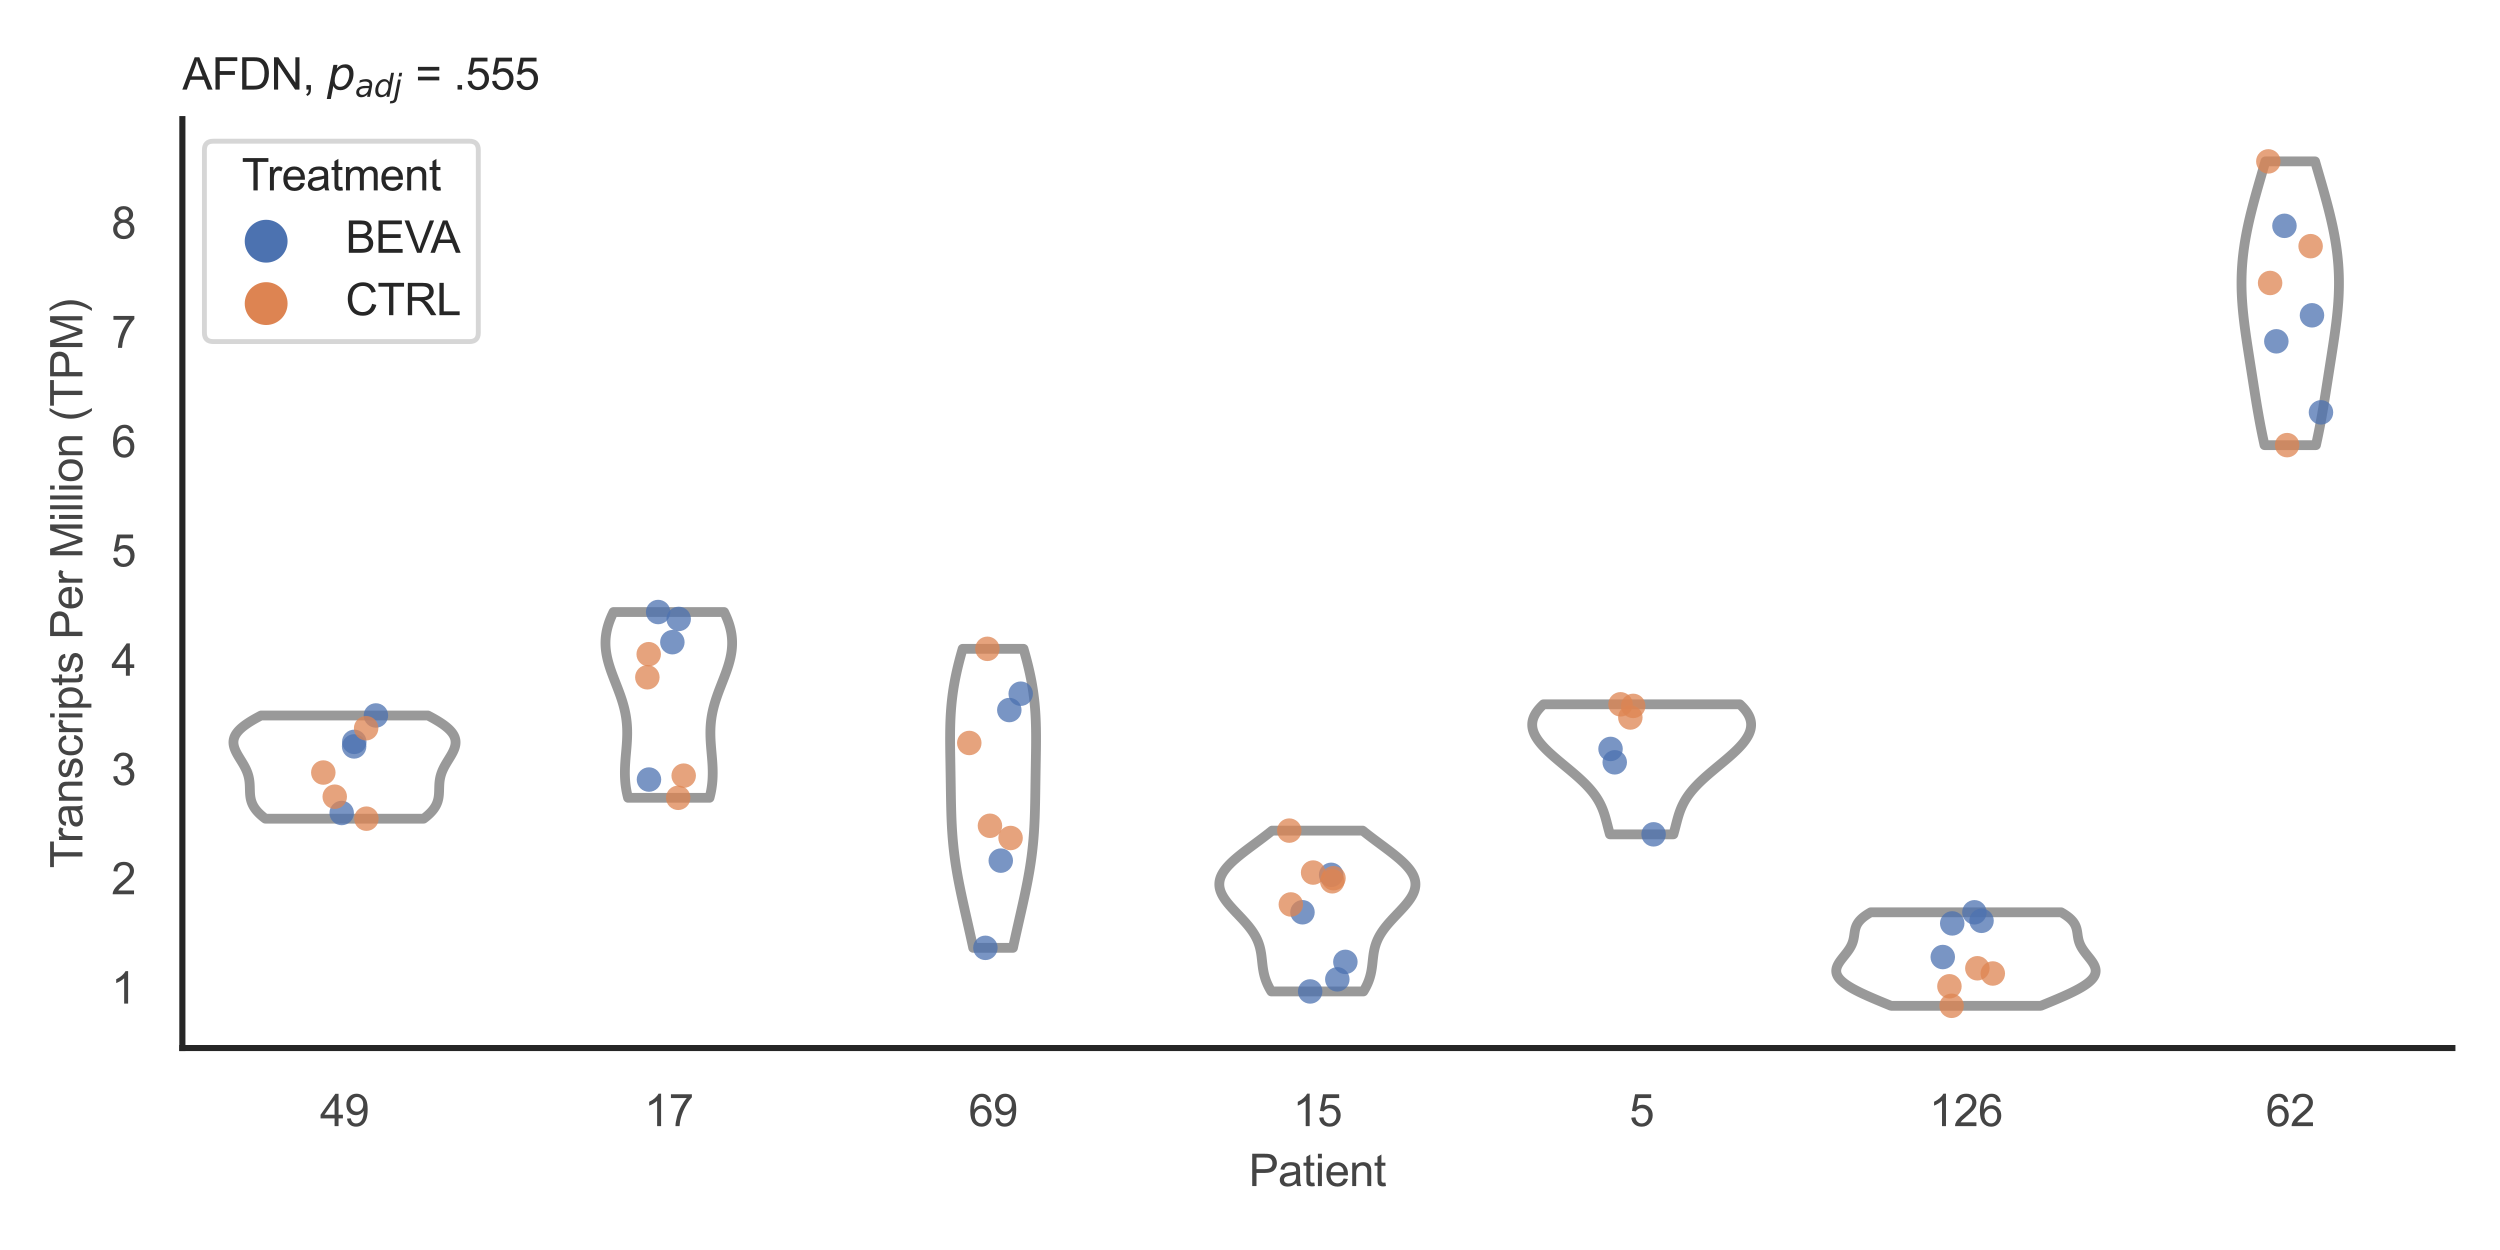 <?xml version="1.0" encoding="utf-8" standalone="no"?>
<!DOCTYPE svg PUBLIC "-//W3C//DTD SVG 1.1//EN"
  "http://www.w3.org/Graphics/SVG/1.1/DTD/svg11.dtd">
<svg xmlns:xlink="http://www.w3.org/1999/xlink" width="510.236pt" height="255.118pt" viewBox="0 0 510.236 255.118" xmlns="http://www.w3.org/2000/svg" version="1.1">
 <defs>
  <style type="text/css">*{stroke-linejoin: round; stroke-linecap: butt}</style>
 </defs>
 <g id="figure_1">
  <g id="patch_1">
   <path d="M 0 255.118 
L 510.236 255.118 
L 510.236 0 
L 0 0 
z
" style="fill: #ffffff"/>
  </g>
  <g id="axes_1">
   <g id="patch_2">
    <path d="M 37.22 213.898 
L 500.516 213.898 
L 500.516 24.32 
L 37.22 24.32 
z
" style="fill: #ffffff"/>
   </g>
   <g id="matplotlib.axis_1">
    <g id="xtick_1">
     <g id="text_1">
      <!-- 49 -->
      <g style="fill: #444444" transform="translate(65.308 229.84)scale(0.09 -0.09)">
       <defs>
        <path id="ArialMT-34" d="M 2069 0 
L 2069 1097 
L 81 1097 
L 81 1613 
L 2172 4581 
L 2631 4581 
L 2631 1613 
L 3250 1613 
L 3250 1097 
L 2631 1097 
L 2631 0 
L 2069 0 
z
M 2069 1613 
L 2069 3678 
L 634 1613 
L 2069 1613 
z
" transform="scale(0.016)"/>
        <path id="ArialMT-39" d="M 350 1059 
L 891 1109 
Q 959 728 1153 556 
Q 1347 384 1650 384 
Q 1909 384 2104 503 
Q 2300 622 2425 820 
Q 2550 1019 2634 1356 
Q 2719 1694 2719 2044 
Q 2719 2081 2716 2156 
Q 2547 1888 2255 1720 
Q 1963 1553 1622 1553 
Q 1053 1553 659 1965 
Q 266 2378 266 3053 
Q 266 3750 677 4175 
Q 1088 4600 1706 4600 
Q 2153 4600 2523 4359 
Q 2894 4119 3086 3673 
Q 3278 3228 3278 2384 
Q 3278 1506 3087 986 
Q 2897 466 2520 194 
Q 2144 -78 1638 -78 
Q 1100 -78 759 220 
Q 419 519 350 1059 
z
M 2653 3081 
Q 2653 3566 2395 3850 
Q 2138 4134 1775 4134 
Q 1400 4134 1122 3828 
Q 844 3522 844 3034 
Q 844 2597 1108 2323 
Q 1372 2050 1759 2050 
Q 2150 2050 2401 2323 
Q 2653 2597 2653 3081 
z
" transform="scale(0.016)"/>
       </defs>
       <use xlink:href="#ArialMT-34"/>
       <use xlink:href="#ArialMT-39" x="55.615"/>
      </g>
     </g>
    </g>
    <g id="xtick_2">
     <g id="text_2">
      <!-- 17 -->
      <g style="fill: #444444" transform="translate(131.493 229.84)scale(0.09 -0.09)">
       <defs>
        <path id="ArialMT-31" d="M 2384 0 
L 1822 0 
L 1822 3584 
Q 1619 3391 1289 3197 
Q 959 3003 697 2906 
L 697 3450 
Q 1169 3672 1522 3987 
Q 1875 4303 2022 4600 
L 2384 4600 
L 2384 0 
z
" transform="scale(0.016)"/>
        <path id="ArialMT-37" d="M 303 3981 
L 303 4522 
L 3269 4522 
L 3269 4084 
Q 2831 3619 2401 2847 
Q 1972 2075 1738 1259 
Q 1569 684 1522 0 
L 944 0 
Q 953 541 1156 1306 
Q 1359 2072 1739 2783 
Q 2119 3494 2547 3981 
L 303 3981 
z
" transform="scale(0.016)"/>
       </defs>
       <use xlink:href="#ArialMT-31"/>
       <use xlink:href="#ArialMT-37" x="55.615"/>
      </g>
     </g>
    </g>
    <g id="xtick_3">
     <g id="text_3">
      <!-- 69 -->
      <g style="fill: #444444" transform="translate(197.678 229.84)scale(0.09 -0.09)">
       <defs>
        <path id="ArialMT-36" d="M 3184 3459 
L 2625 3416 
Q 2550 3747 2413 3897 
Q 2184 4138 1850 4138 
Q 1581 4138 1378 3988 
Q 1113 3794 959 3422 
Q 806 3050 800 2363 
Q 1003 2672 1297 2822 
Q 1591 2972 1913 2972 
Q 2475 2972 2870 2558 
Q 3266 2144 3266 1488 
Q 3266 1056 3080 686 
Q 2894 316 2569 119 
Q 2244 -78 1831 -78 
Q 1128 -78 684 439 
Q 241 956 241 2144 
Q 241 3472 731 4075 
Q 1159 4600 1884 4600 
Q 2425 4600 2770 4297 
Q 3116 3994 3184 3459 
z
M 888 1484 
Q 888 1194 1011 928 
Q 1134 663 1356 523 
Q 1578 384 1822 384 
Q 2178 384 2434 671 
Q 2691 959 2691 1453 
Q 2691 1928 2437 2201 
Q 2184 2475 1800 2475 
Q 1419 2475 1153 2201 
Q 888 1928 888 1484 
z
" transform="scale(0.016)"/>
       </defs>
       <use xlink:href="#ArialMT-36"/>
       <use xlink:href="#ArialMT-39" x="55.615"/>
      </g>
     </g>
    </g>
    <g id="xtick_4">
     <g id="text_4">
      <!-- 15 -->
      <g style="fill: #444444" transform="translate(263.863 229.84)scale(0.09 -0.09)">
       <defs>
        <path id="ArialMT-35" d="M 266 1200 
L 856 1250 
Q 922 819 1161 601 
Q 1400 384 1738 384 
Q 2144 384 2425 690 
Q 2706 997 2706 1503 
Q 2706 1984 2436 2262 
Q 2166 2541 1728 2541 
Q 1456 2541 1237 2417 
Q 1019 2294 894 2097 
L 366 2166 
L 809 4519 
L 3088 4519 
L 3088 3981 
L 1259 3981 
L 1013 2750 
Q 1425 3038 1878 3038 
Q 2478 3038 2890 2622 
Q 3303 2206 3303 1553 
Q 3303 931 2941 478 
Q 2500 -78 1738 -78 
Q 1113 -78 717 272 
Q 322 622 266 1200 
z
" transform="scale(0.016)"/>
       </defs>
       <use xlink:href="#ArialMT-31"/>
       <use xlink:href="#ArialMT-35" x="55.615"/>
      </g>
     </g>
    </g>
    <g id="xtick_5">
     <g id="text_5">
      <!-- 5 -->
      <g style="fill: #444444" transform="translate(332.551 229.84)scale(0.09 -0.09)">
       <use xlink:href="#ArialMT-35"/>
      </g>
     </g>
    </g>
    <g id="xtick_6">
     <g id="text_6">
      <!-- 126 -->
      <g style="fill: #444444" transform="translate(393.731 229.84)scale(0.09 -0.09)">
       <defs>
        <path id="ArialMT-32" d="M 3222 541 
L 3222 0 
L 194 0 
Q 188 203 259 391 
Q 375 700 629 1000 
Q 884 1300 1366 1694 
Q 2113 2306 2375 2664 
Q 2638 3022 2638 3341 
Q 2638 3675 2398 3904 
Q 2159 4134 1775 4134 
Q 1369 4134 1125 3890 
Q 881 3647 878 3216 
L 300 3275 
Q 359 3922 746 4261 
Q 1134 4600 1788 4600 
Q 2447 4600 2831 4234 
Q 3216 3869 3216 3328 
Q 3216 3053 3103 2787 
Q 2991 2522 2730 2228 
Q 2469 1934 1863 1422 
Q 1356 997 1212 845 
Q 1069 694 975 541 
L 3222 541 
z
" transform="scale(0.016)"/>
       </defs>
       <use xlink:href="#ArialMT-31"/>
       <use xlink:href="#ArialMT-32" x="55.615"/>
       <use xlink:href="#ArialMT-36" x="111.23"/>
      </g>
     </g>
    </g>
    <g id="xtick_7">
     <g id="text_7">
      <!-- 62 -->
      <g style="fill: #444444" transform="translate(462.419 229.84)scale(0.09 -0.09)">
       <use xlink:href="#ArialMT-36"/>
       <use xlink:href="#ArialMT-32" x="55.615"/>
      </g>
     </g>
    </g>
    <g id="text_8">
     <!-- Patient -->
     <g style="fill: #444444" transform="translate(254.859 242.071)scale(0.09 -0.09)">
      <defs>
       <path id="ArialMT-50" d="M 494 0 
L 494 4581 
L 2222 4581 
Q 2678 4581 2919 4538 
Q 3256 4481 3484 4323 
Q 3713 4166 3852 3881 
Q 3991 3597 3991 3256 
Q 3991 2672 3619 2267 
Q 3247 1863 2275 1863 
L 1100 1863 
L 1100 0 
L 494 0 
z
M 1100 2403 
L 2284 2403 
Q 2872 2403 3119 2622 
Q 3366 2841 3366 3238 
Q 3366 3525 3220 3729 
Q 3075 3934 2838 4000 
Q 2684 4041 2272 4041 
L 1100 4041 
L 1100 2403 
z
" transform="scale(0.016)"/>
       <path id="ArialMT-61" d="M 2588 409 
Q 2275 144 1986 34 
Q 1697 -75 1366 -75 
Q 819 -75 525 192 
Q 231 459 231 875 
Q 231 1119 342 1320 
Q 453 1522 633 1644 
Q 813 1766 1038 1828 
Q 1203 1872 1538 1913 
Q 2219 1994 2541 2106 
Q 2544 2222 2544 2253 
Q 2544 2597 2384 2738 
Q 2169 2928 1744 2928 
Q 1347 2928 1158 2789 
Q 969 2650 878 2297 
L 328 2372 
Q 403 2725 575 2942 
Q 747 3159 1072 3276 
Q 1397 3394 1825 3394 
Q 2250 3394 2515 3294 
Q 2781 3194 2906 3042 
Q 3031 2891 3081 2659 
Q 3109 2516 3109 2141 
L 3109 1391 
Q 3109 606 3145 398 
Q 3181 191 3288 0 
L 2700 0 
Q 2613 175 2588 409 
z
M 2541 1666 
Q 2234 1541 1622 1453 
Q 1275 1403 1131 1340 
Q 988 1278 909 1158 
Q 831 1038 831 891 
Q 831 666 1001 516 
Q 1172 366 1500 366 
Q 1825 366 2078 508 
Q 2331 650 2450 897 
Q 2541 1088 2541 1459 
L 2541 1666 
z
" transform="scale(0.016)"/>
       <path id="ArialMT-74" d="M 1650 503 
L 1731 6 
Q 1494 -44 1306 -44 
Q 1000 -44 831 53 
Q 663 150 594 308 
Q 525 466 525 972 
L 525 2881 
L 113 2881 
L 113 3319 
L 525 3319 
L 525 4141 
L 1084 4478 
L 1084 3319 
L 1650 3319 
L 1650 2881 
L 1084 2881 
L 1084 941 
Q 1084 700 1114 631 
Q 1144 563 1211 522 
Q 1278 481 1403 481 
Q 1497 481 1650 503 
z
" transform="scale(0.016)"/>
       <path id="ArialMT-69" d="M 425 3934 
L 425 4581 
L 988 4581 
L 988 3934 
L 425 3934 
z
M 425 0 
L 425 3319 
L 988 3319 
L 988 0 
L 425 0 
z
" transform="scale(0.016)"/>
       <path id="ArialMT-65" d="M 2694 1069 
L 3275 997 
Q 3138 488 2766 206 
Q 2394 -75 1816 -75 
Q 1088 -75 661 373 
Q 234 822 234 1631 
Q 234 2469 665 2931 
Q 1097 3394 1784 3394 
Q 2450 3394 2872 2941 
Q 3294 2488 3294 1666 
Q 3294 1616 3291 1516 
L 816 1516 
Q 847 969 1125 678 
Q 1403 388 1819 388 
Q 2128 388 2347 550 
Q 2566 713 2694 1069 
z
M 847 1978 
L 2700 1978 
Q 2663 2397 2488 2606 
Q 2219 2931 1791 2931 
Q 1403 2931 1139 2672 
Q 875 2413 847 1978 
z
" transform="scale(0.016)"/>
       <path id="ArialMT-6e" d="M 422 0 
L 422 3319 
L 928 3319 
L 928 2847 
Q 1294 3394 1984 3394 
Q 2284 3394 2536 3286 
Q 2788 3178 2913 3003 
Q 3038 2828 3088 2588 
Q 3119 2431 3119 2041 
L 3119 0 
L 2556 0 
L 2556 2019 
Q 2556 2363 2490 2533 
Q 2425 2703 2258 2804 
Q 2091 2906 1866 2906 
Q 1506 2906 1245 2678 
Q 984 2450 984 1813 
L 984 0 
L 422 0 
z
" transform="scale(0.016)"/>
      </defs>
      <use xlink:href="#ArialMT-50"/>
      <use xlink:href="#ArialMT-61" x="66.699"/>
      <use xlink:href="#ArialMT-74" x="122.314"/>
      <use xlink:href="#ArialMT-69" x="150.098"/>
      <use xlink:href="#ArialMT-65" x="172.314"/>
      <use xlink:href="#ArialMT-6e" x="227.93"/>
      <use xlink:href="#ArialMT-74" x="283.545"/>
     </g>
    </g>
   </g>
   <g id="matplotlib.axis_2">
    <g id="ytick_1">
     <g id="text_9">
      <!-- 1 -->
      <g style="fill: #444444" transform="translate(22.715 204.824)scale(0.09 -0.09)">
       <use xlink:href="#ArialMT-31"/>
      </g>
     </g>
    </g>
    <g id="ytick_2">
     <g id="text_10">
      <!-- 2 -->
      <g style="fill: #444444" transform="translate(22.715 182.52)scale(0.09 -0.09)">
       <use xlink:href="#ArialMT-32"/>
      </g>
     </g>
    </g>
    <g id="ytick_3">
     <g id="text_11">
      <!-- 3 -->
      <g style="fill: #444444" transform="translate(22.715 160.215)scale(0.09 -0.09)">
       <defs>
        <path id="ArialMT-33" d="M 269 1209 
L 831 1284 
Q 928 806 1161 595 
Q 1394 384 1728 384 
Q 2125 384 2398 659 
Q 2672 934 2672 1341 
Q 2672 1728 2419 1979 
Q 2166 2231 1775 2231 
Q 1616 2231 1378 2169 
L 1441 2663 
Q 1497 2656 1531 2656 
Q 1891 2656 2178 2843 
Q 2466 3031 2466 3422 
Q 2466 3731 2256 3934 
Q 2047 4138 1716 4138 
Q 1388 4138 1169 3931 
Q 950 3725 888 3313 
L 325 3413 
Q 428 3978 793 4289 
Q 1159 4600 1703 4600 
Q 2078 4600 2393 4439 
Q 2709 4278 2876 4000 
Q 3044 3722 3044 3409 
Q 3044 3113 2884 2869 
Q 2725 2625 2413 2481 
Q 2819 2388 3044 2092 
Q 3269 1797 3269 1353 
Q 3269 753 2831 336 
Q 2394 -81 1725 -81 
Q 1122 -81 723 278 
Q 325 638 269 1209 
z
" transform="scale(0.016)"/>
       </defs>
       <use xlink:href="#ArialMT-33"/>
      </g>
     </g>
    </g>
    <g id="ytick_4">
     <g id="text_12">
      <!-- 4 -->
      <g style="fill: #444444" transform="translate(22.715 137.911)scale(0.09 -0.09)">
       <use xlink:href="#ArialMT-34"/>
      </g>
     </g>
    </g>
    <g id="ytick_5">
     <g id="text_13">
      <!-- 5 -->
      <g style="fill: #444444" transform="translate(22.715 115.606)scale(0.09 -0.09)">
       <use xlink:href="#ArialMT-35"/>
      </g>
     </g>
    </g>
    <g id="ytick_6">
     <g id="text_14">
      <!-- 6 -->
      <g style="fill: #444444" transform="translate(22.715 93.301)scale(0.09 -0.09)">
       <use xlink:href="#ArialMT-36"/>
      </g>
     </g>
    </g>
    <g id="ytick_7">
     <g id="text_15">
      <!-- 7 -->
      <g style="fill: #444444" transform="translate(22.715 70.997)scale(0.09 -0.09)">
       <use xlink:href="#ArialMT-37"/>
      </g>
     </g>
    </g>
    <g id="ytick_8">
     <g id="text_16">
      <!-- 8 -->
      <g style="fill: #444444" transform="translate(22.715 48.692)scale(0.09 -0.09)">
       <defs>
        <path id="ArialMT-38" d="M 1131 2484 
Q 781 2613 612 2850 
Q 444 3088 444 3419 
Q 444 3919 803 4259 
Q 1163 4600 1759 4600 
Q 2359 4600 2725 4251 
Q 3091 3903 3091 3403 
Q 3091 3084 2923 2848 
Q 2756 2613 2416 2484 
Q 2838 2347 3058 2040 
Q 3278 1734 3278 1309 
Q 3278 722 2862 322 
Q 2447 -78 1769 -78 
Q 1091 -78 675 323 
Q 259 725 259 1325 
Q 259 1772 486 2073 
Q 713 2375 1131 2484 
z
M 1019 3438 
Q 1019 3113 1228 2906 
Q 1438 2700 1772 2700 
Q 2097 2700 2305 2904 
Q 2513 3109 2513 3406 
Q 2513 3716 2298 3927 
Q 2084 4138 1766 4138 
Q 1444 4138 1231 3931 
Q 1019 3725 1019 3438 
z
M 838 1322 
Q 838 1081 952 856 
Q 1066 631 1291 507 
Q 1516 384 1775 384 
Q 2178 384 2440 643 
Q 2703 903 2703 1303 
Q 2703 1709 2433 1975 
Q 2163 2241 1756 2241 
Q 1359 2241 1098 1978 
Q 838 1716 838 1322 
z
" transform="scale(0.016)"/>
       </defs>
       <use xlink:href="#ArialMT-38"/>
      </g>
     </g>
    </g>
    <g id="text_17">
     <!-- Transcripts Per Million (TPM) -->
     <g style="fill: #444444" transform="translate(16.821 177.194)rotate(-90)scale(0.09 -0.09)">
      <defs>
       <path id="ArialMT-54" d="M 1659 0 
L 1659 4041 
L 150 4041 
L 150 4581 
L 3781 4581 
L 3781 4041 
L 2266 4041 
L 2266 0 
L 1659 0 
z
" transform="scale(0.016)"/>
       <path id="ArialMT-72" d="M 416 0 
L 416 3319 
L 922 3319 
L 922 2816 
Q 1116 3169 1280 3281 
Q 1444 3394 1641 3394 
Q 1925 3394 2219 3213 
L 2025 2691 
Q 1819 2813 1613 2813 
Q 1428 2813 1281 2702 
Q 1134 2591 1072 2394 
Q 978 2094 978 1738 
L 978 0 
L 416 0 
z
" transform="scale(0.016)"/>
       <path id="ArialMT-73" d="M 197 991 
L 753 1078 
Q 800 744 1014 566 
Q 1228 388 1613 388 
Q 2000 388 2187 545 
Q 2375 703 2375 916 
Q 2375 1106 2209 1216 
Q 2094 1291 1634 1406 
Q 1016 1563 777 1677 
Q 538 1791 414 1992 
Q 291 2194 291 2438 
Q 291 2659 392 2848 
Q 494 3038 669 3163 
Q 800 3259 1026 3326 
Q 1253 3394 1513 3394 
Q 1903 3394 2198 3281 
Q 2494 3169 2634 2976 
Q 2775 2784 2828 2463 
L 2278 2388 
Q 2241 2644 2061 2787 
Q 1881 2931 1553 2931 
Q 1166 2931 1000 2803 
Q 834 2675 834 2503 
Q 834 2394 903 2306 
Q 972 2216 1119 2156 
Q 1203 2125 1616 2013 
Q 2213 1853 2448 1751 
Q 2684 1650 2818 1456 
Q 2953 1263 2953 975 
Q 2953 694 2789 445 
Q 2625 197 2315 61 
Q 2006 -75 1616 -75 
Q 969 -75 630 194 
Q 291 463 197 991 
z
" transform="scale(0.016)"/>
       <path id="ArialMT-63" d="M 2588 1216 
L 3141 1144 
Q 3050 572 2676 248 
Q 2303 -75 1759 -75 
Q 1078 -75 664 370 
Q 250 816 250 1647 
Q 250 2184 428 2587 
Q 606 2991 970 3192 
Q 1334 3394 1763 3394 
Q 2303 3394 2647 3120 
Q 2991 2847 3088 2344 
L 2541 2259 
Q 2463 2594 2264 2762 
Q 2066 2931 1784 2931 
Q 1359 2931 1093 2626 
Q 828 2322 828 1663 
Q 828 994 1084 691 
Q 1341 388 1753 388 
Q 2084 388 2306 591 
Q 2528 794 2588 1216 
z
" transform="scale(0.016)"/>
       <path id="ArialMT-70" d="M 422 -1272 
L 422 3319 
L 934 3319 
L 934 2888 
Q 1116 3141 1344 3267 
Q 1572 3394 1897 3394 
Q 2322 3394 2647 3175 
Q 2972 2956 3137 2557 
Q 3303 2159 3303 1684 
Q 3303 1175 3120 767 
Q 2938 359 2589 142 
Q 2241 -75 1856 -75 
Q 1575 -75 1351 44 
Q 1128 163 984 344 
L 984 -1272 
L 422 -1272 
z
M 931 1641 
Q 931 1000 1190 694 
Q 1450 388 1819 388 
Q 2194 388 2461 705 
Q 2728 1022 2728 1688 
Q 2728 2322 2467 2637 
Q 2206 2953 1844 2953 
Q 1484 2953 1207 2617 
Q 931 2281 931 1641 
z
" transform="scale(0.016)"/>
       <path id="ArialMT-20" transform="scale(0.016)"/>
       <path id="ArialMT-4d" d="M 475 0 
L 475 4581 
L 1388 4581 
L 2472 1338 
Q 2622 884 2691 659 
Q 2769 909 2934 1394 
L 4031 4581 
L 4847 4581 
L 4847 0 
L 4263 0 
L 4263 3834 
L 2931 0 
L 2384 0 
L 1059 3900 
L 1059 0 
L 475 0 
z
" transform="scale(0.016)"/>
       <path id="ArialMT-6c" d="M 409 0 
L 409 4581 
L 972 4581 
L 972 0 
L 409 0 
z
" transform="scale(0.016)"/>
       <path id="ArialMT-6f" d="M 213 1659 
Q 213 2581 725 3025 
Q 1153 3394 1769 3394 
Q 2453 3394 2887 2945 
Q 3322 2497 3322 1706 
Q 3322 1066 3130 698 
Q 2938 331 2570 128 
Q 2203 -75 1769 -75 
Q 1072 -75 642 372 
Q 213 819 213 1659 
z
M 791 1659 
Q 791 1022 1069 705 
Q 1347 388 1769 388 
Q 2188 388 2466 706 
Q 2744 1025 2744 1678 
Q 2744 2294 2464 2611 
Q 2184 2928 1769 2928 
Q 1347 2928 1069 2612 
Q 791 2297 791 1659 
z
" transform="scale(0.016)"/>
       <path id="ArialMT-28" d="M 1497 -1347 
Q 1031 -759 709 28 
Q 388 816 388 1659 
Q 388 2403 628 3084 
Q 909 3875 1497 4659 
L 1900 4659 
Q 1522 4009 1400 3731 
Q 1209 3300 1100 2831 
Q 966 2247 966 1656 
Q 966 153 1900 -1347 
L 1497 -1347 
z
" transform="scale(0.016)"/>
       <path id="ArialMT-29" d="M 791 -1347 
L 388 -1347 
Q 1322 153 1322 1656 
Q 1322 2244 1188 2822 
Q 1081 3291 891 3722 
Q 769 4003 388 4659 
L 791 4659 
Q 1378 3875 1659 3084 
Q 1900 2403 1900 1659 
Q 1900 816 1576 28 
Q 1253 -759 791 -1347 
z
" transform="scale(0.016)"/>
      </defs>
      <use xlink:href="#ArialMT-54"/>
      <use xlink:href="#ArialMT-72" x="57.334"/>
      <use xlink:href="#ArialMT-61" x="90.635"/>
      <use xlink:href="#ArialMT-6e" x="146.25"/>
      <use xlink:href="#ArialMT-73" x="201.865"/>
      <use xlink:href="#ArialMT-63" x="251.865"/>
      <use xlink:href="#ArialMT-72" x="301.865"/>
      <use xlink:href="#ArialMT-69" x="335.166"/>
      <use xlink:href="#ArialMT-70" x="357.383"/>
      <use xlink:href="#ArialMT-74" x="412.998"/>
      <use xlink:href="#ArialMT-73" x="440.781"/>
      <use xlink:href="#ArialMT-20" x="490.781"/>
      <use xlink:href="#ArialMT-50" x="518.564"/>
      <use xlink:href="#ArialMT-65" x="585.264"/>
      <use xlink:href="#ArialMT-72" x="640.879"/>
      <use xlink:href="#ArialMT-20" x="674.18"/>
      <use xlink:href="#ArialMT-4d" x="701.963"/>
      <use xlink:href="#ArialMT-69" x="785.264"/>
      <use xlink:href="#ArialMT-6c" x="807.48"/>
      <use xlink:href="#ArialMT-6c" x="829.697"/>
      <use xlink:href="#ArialMT-69" x="851.914"/>
      <use xlink:href="#ArialMT-6f" x="874.131"/>
      <use xlink:href="#ArialMT-6e" x="929.746"/>
      <use xlink:href="#ArialMT-20" x="985.361"/>
      <use xlink:href="#ArialMT-28" x="1013.145"/>
      <use xlink:href="#ArialMT-54" x="1046.445"/>
      <use xlink:href="#ArialMT-50" x="1107.529"/>
      <use xlink:href="#ArialMT-4d" x="1174.229"/>
      <use xlink:href="#ArialMT-29" x="1257.529"/>
     </g>
    </g>
   </g>
   <g id="PolyCollection_1">
    <defs>
     <path id="m30509030f2" d="M 86.467 -88.032 
L 54.158 -88.032 
L 53.881 -88.245 
L 53.617 -88.458 
L 53.367 -88.671 
L 53.13 -88.883 
L 52.907 -89.096 
L 52.698 -89.309 
L 52.502 -89.522 
L 52.321 -89.734 
L 52.154 -89.947 
L 52.001 -90.16 
L 51.861 -90.373 
L 51.734 -90.585 
L 51.62 -90.798 
L 51.518 -91.011 
L 51.428 -91.224 
L 51.349 -91.436 
L 51.281 -91.649 
L 51.222 -91.862 
L 51.173 -92.075 
L 51.132 -92.287 
L 51.098 -92.5 
L 51.071 -92.713 
L 51.05 -92.926 
L 51.033 -93.138 
L 51.021 -93.351 
L 51.012 -93.564 
L 51.005 -93.777 
L 50.999 -93.989 
L 50.993 -94.202 
L 50.988 -94.415 
L 50.981 -94.628 
L 50.972 -94.84 
L 50.96 -95.053 
L 50.945 -95.266 
L 50.926 -95.479 
L 50.902 -95.691 
L 50.873 -95.904 
L 50.838 -96.117 
L 50.798 -96.33 
L 50.751 -96.542 
L 50.698 -96.755 
L 50.638 -96.968 
L 50.571 -97.181 
L 50.497 -97.393 
L 50.416 -97.606 
L 50.329 -97.819 
L 50.235 -98.032 
L 50.136 -98.244 
L 50.03 -98.457 
L 49.919 -98.67 
L 49.803 -98.883 
L 49.683 -99.095 
L 49.559 -99.308 
L 49.433 -99.521 
L 49.304 -99.734 
L 49.173 -99.946 
L 49.043 -100.159 
L 48.912 -100.372 
L 48.783 -100.585 
L 48.655 -100.797 
L 48.531 -101.01 
L 48.411 -101.223 
L 48.297 -101.436 
L 48.188 -101.648 
L 48.086 -101.861 
L 47.993 -102.074 
L 47.909 -102.287 
L 47.834 -102.499 
L 47.771 -102.712 
L 47.719 -102.925 
L 47.681 -103.138 
L 47.655 -103.35 
L 47.645 -103.563 
L 47.649 -103.776 
L 47.668 -103.989 
L 47.705 -104.201 
L 47.757 -104.414 
L 47.828 -104.627 
L 47.915 -104.84 
L 48.021 -105.052 
L 48.145 -105.265 
L 48.287 -105.478 
L 48.448 -105.691 
L 48.627 -105.903 
L 48.825 -106.116 
L 49.04 -106.329 
L 49.274 -106.542 
L 49.525 -106.754 
L 49.793 -106.967 
L 50.079 -107.18 
L 50.38 -107.393 
L 50.697 -107.605 
L 51.029 -107.818 
L 51.376 -108.031 
L 51.736 -108.244 
L 52.109 -108.456 
L 52.493 -108.669 
L 52.889 -108.882 
L 53.295 -109.095 
L 87.331 -109.095 
L 87.331 -109.095 
L 87.736 -108.882 
L 88.132 -108.669 
L 88.516 -108.456 
L 88.889 -108.244 
L 89.249 -108.031 
L 89.596 -107.818 
L 89.928 -107.605 
L 90.245 -107.393 
L 90.547 -107.18 
L 90.832 -106.967 
L 91.1 -106.754 
L 91.351 -106.542 
L 91.585 -106.329 
L 91.801 -106.116 
L 91.998 -105.903 
L 92.177 -105.691 
L 92.338 -105.478 
L 92.48 -105.265 
L 92.604 -105.052 
L 92.71 -104.84 
L 92.798 -104.627 
L 92.868 -104.414 
L 92.921 -104.201 
L 92.957 -103.989 
L 92.977 -103.776 
L 92.981 -103.563 
L 92.97 -103.35 
L 92.945 -103.138 
L 92.906 -102.925 
L 92.854 -102.712 
L 92.791 -102.499 
L 92.717 -102.287 
L 92.632 -102.074 
L 92.539 -101.861 
L 92.437 -101.648 
L 92.329 -101.436 
L 92.214 -101.223 
L 92.094 -101.01 
L 91.97 -100.797 
L 91.843 -100.585 
L 91.713 -100.372 
L 91.583 -100.159 
L 91.452 -99.946 
L 91.321 -99.734 
L 91.192 -99.521 
L 91.066 -99.308 
L 90.942 -99.095 
L 90.822 -98.883 
L 90.706 -98.67 
L 90.595 -98.457 
L 90.49 -98.244 
L 90.39 -98.032 
L 90.296 -97.819 
L 90.209 -97.606 
L 90.128 -97.393 
L 90.055 -97.181 
L 89.988 -96.968 
L 89.927 -96.755 
L 89.874 -96.542 
L 89.827 -96.33 
L 89.787 -96.117 
L 89.752 -95.904 
L 89.723 -95.691 
L 89.699 -95.479 
L 89.68 -95.266 
L 89.665 -95.053 
L 89.654 -94.84 
L 89.645 -94.628 
L 89.638 -94.415 
L 89.632 -94.202 
L 89.626 -93.989 
L 89.621 -93.777 
L 89.614 -93.564 
L 89.604 -93.351 
L 89.592 -93.138 
L 89.575 -92.926 
L 89.554 -92.713 
L 89.527 -92.5 
L 89.494 -92.287 
L 89.453 -92.075 
L 89.403 -91.862 
L 89.345 -91.649 
L 89.276 -91.436 
L 89.197 -91.224 
L 89.107 -91.011 
L 89.006 -90.798 
L 88.892 -90.585 
L 88.765 -90.373 
L 88.625 -90.16 
L 88.471 -89.947 
L 88.304 -89.734 
L 88.123 -89.522 
L 87.928 -89.309 
L 87.718 -89.096 
L 87.495 -88.883 
L 87.258 -88.671 
L 87.008 -88.458 
L 86.744 -88.245 
L 86.467 -88.032 
z
" style="stroke: #999999; stroke-width: 2"/>
    </defs>
    <g clip-path="url(#pd7bb5b407a)">
     <use xlink:href="#m30509030f2" x="0" y="255.118" style="fill: #ffffff; stroke: #999999; stroke-width: 2"/>
    </g>
   </g>
   <g id="PolyCollection_2">
    <defs>
     <path id="mfe88113583" d="M 144.812 -92.291 
L 128.183 -92.291 
L 128.086 -92.674 
L 127.997 -93.057 
L 127.916 -93.44 
L 127.843 -93.823 
L 127.778 -94.206 
L 127.721 -94.589 
L 127.672 -94.972 
L 127.631 -95.355 
L 127.598 -95.738 
L 127.572 -96.121 
L 127.553 -96.504 
L 127.541 -96.887 
L 127.536 -97.27 
L 127.537 -97.653 
L 127.543 -98.036 
L 127.555 -98.419 
L 127.572 -98.802 
L 127.592 -99.185 
L 127.617 -99.568 
L 127.644 -99.951 
L 127.674 -100.334 
L 127.706 -100.717 
L 127.739 -101.1 
L 127.773 -101.483 
L 127.806 -101.866 
L 127.839 -102.249 
L 127.871 -102.632 
L 127.901 -103.015 
L 127.928 -103.398 
L 127.952 -103.781 
L 127.973 -104.164 
L 127.989 -104.547 
L 128 -104.93 
L 128.007 -105.313 
L 128.007 -105.696 
L 128.002 -106.079 
L 127.99 -106.462 
L 127.971 -106.845 
L 127.945 -107.228 
L 127.912 -107.611 
L 127.871 -107.994 
L 127.823 -108.377 
L 127.767 -108.76 
L 127.704 -109.143 
L 127.632 -109.526 
L 127.554 -109.909 
L 127.467 -110.292 
L 127.374 -110.675 
L 127.273 -111.058 
L 127.166 -111.441 
L 127.053 -111.824 
L 126.933 -112.207 
L 126.808 -112.59 
L 126.678 -112.973 
L 126.543 -113.356 
L 126.404 -113.738 
L 126.262 -114.121 
L 126.117 -114.504 
L 125.97 -114.887 
L 125.821 -115.27 
L 125.672 -115.653 
L 125.522 -116.036 
L 125.373 -116.419 
L 125.226 -116.802 
L 125.08 -117.185 
L 124.938 -117.568 
L 124.798 -117.951 
L 124.663 -118.334 
L 124.533 -118.717 
L 124.409 -119.1 
L 124.291 -119.483 
L 124.18 -119.866 
L 124.076 -120.249 
L 123.981 -120.632 
L 123.894 -121.015 
L 123.817 -121.398 
L 123.75 -121.781 
L 123.693 -122.164 
L 123.646 -122.547 
L 123.611 -122.93 
L 123.587 -123.313 
L 123.575 -123.696 
L 123.575 -124.079 
L 123.587 -124.462 
L 123.611 -124.845 
L 123.648 -125.228 
L 123.697 -125.611 
L 123.759 -125.994 
L 123.833 -126.377 
L 123.919 -126.76 
L 124.017 -127.143 
L 124.128 -127.526 
L 124.25 -127.909 
L 124.383 -128.292 
L 124.528 -128.675 
L 124.683 -129.058 
L 124.849 -129.441 
L 125.025 -129.824 
L 125.21 -130.207 
L 147.785 -130.207 
L 147.785 -130.207 
L 147.97 -129.824 
L 148.146 -129.441 
L 148.312 -129.058 
L 148.468 -128.675 
L 148.612 -128.292 
L 148.746 -127.909 
L 148.868 -127.526 
L 148.978 -127.143 
L 149.077 -126.76 
L 149.163 -126.377 
L 149.237 -125.994 
L 149.298 -125.611 
L 149.348 -125.228 
L 149.384 -124.845 
L 149.408 -124.462 
L 149.42 -124.079 
L 149.42 -123.696 
L 149.408 -123.313 
L 149.384 -122.93 
L 149.349 -122.547 
L 149.303 -122.164 
L 149.246 -121.781 
L 149.178 -121.398 
L 149.101 -121.015 
L 149.015 -120.632 
L 148.919 -120.249 
L 148.816 -119.866 
L 148.705 -119.483 
L 148.587 -119.1 
L 148.462 -118.717 
L 148.332 -118.334 
L 148.197 -117.951 
L 148.058 -117.568 
L 147.915 -117.185 
L 147.77 -116.802 
L 147.622 -116.419 
L 147.473 -116.036 
L 147.324 -115.653 
L 147.174 -115.27 
L 147.026 -114.887 
L 146.878 -114.504 
L 146.733 -114.121 
L 146.591 -113.738 
L 146.452 -113.356 
L 146.318 -112.973 
L 146.188 -112.59 
L 146.062 -112.207 
L 145.943 -111.824 
L 145.829 -111.441 
L 145.722 -111.058 
L 145.622 -110.675 
L 145.528 -110.292 
L 145.442 -109.909 
L 145.363 -109.526 
L 145.292 -109.143 
L 145.228 -108.76 
L 145.173 -108.377 
L 145.124 -107.994 
L 145.084 -107.611 
L 145.051 -107.228 
L 145.025 -106.845 
L 145.006 -106.462 
L 144.994 -106.079 
L 144.988 -105.696 
L 144.989 -105.313 
L 144.995 -104.93 
L 145.007 -104.547 
L 145.023 -104.164 
L 145.043 -103.781 
L 145.067 -103.398 
L 145.095 -103.015 
L 145.124 -102.632 
L 145.156 -102.249 
L 145.189 -101.866 
L 145.223 -101.483 
L 145.256 -101.1 
L 145.29 -100.717 
L 145.321 -100.334 
L 145.351 -99.951 
L 145.379 -99.568 
L 145.403 -99.185 
L 145.424 -98.802 
L 145.44 -98.419 
L 145.452 -98.036 
L 145.459 -97.653 
L 145.46 -97.27 
L 145.454 -96.887 
L 145.442 -96.504 
L 145.424 -96.121 
L 145.398 -95.738 
L 145.364 -95.355 
L 145.323 -94.972 
L 145.274 -94.589 
L 145.218 -94.206 
L 145.153 -93.823 
L 145.08 -93.44 
L 144.998 -93.057 
L 144.909 -92.674 
L 144.812 -92.291 
z
" style="stroke: #999999; stroke-width: 2"/>
    </defs>
    <g clip-path="url(#pd7bb5b407a)">
     <use xlink:href="#mfe88113583" x="0" y="255.118" style="fill: #ffffff; stroke: #999999; stroke-width: 2"/>
    </g>
   </g>
   <g id="PolyCollection_3">
    <defs>
     <path id="m2e0de6e84b" d="M 206.743 -61.669 
L 198.623 -61.669 
L 198.49 -62.286 
L 198.355 -62.902 
L 198.219 -63.519 
L 198.081 -64.135 
L 197.944 -64.751 
L 197.805 -65.368 
L 197.666 -65.984 
L 197.526 -66.601 
L 197.386 -67.217 
L 197.246 -67.834 
L 197.107 -68.45 
L 196.967 -69.067 
L 196.829 -69.683 
L 196.691 -70.299 
L 196.555 -70.916 
L 196.42 -71.532 
L 196.286 -72.149 
L 196.155 -72.765 
L 196.026 -73.382 
L 195.9 -73.998 
L 195.777 -74.614 
L 195.657 -75.231 
L 195.541 -75.847 
L 195.428 -76.464 
L 195.32 -77.08 
L 195.216 -77.697 
L 195.117 -78.313 
L 195.022 -78.929 
L 194.932 -79.546 
L 194.847 -80.162 
L 194.767 -80.779 
L 194.693 -81.395 
L 194.623 -82.012 
L 194.559 -82.628 
L 194.5 -83.244 
L 194.445 -83.861 
L 194.396 -84.477 
L 194.351 -85.094 
L 194.311 -85.71 
L 194.275 -86.327 
L 194.243 -86.943 
L 194.214 -87.559 
L 194.189 -88.176 
L 194.167 -88.792 
L 194.148 -89.409 
L 194.131 -90.025 
L 194.115 -90.642 
L 194.102 -91.258 
L 194.09 -91.875 
L 194.079 -92.491 
L 194.069 -93.107 
L 194.059 -93.724 
L 194.05 -94.34 
L 194.041 -94.957 
L 194.031 -95.573 
L 194.022 -96.19 
L 194.012 -96.806 
L 194.002 -97.422 
L 193.992 -98.039 
L 193.981 -98.655 
L 193.971 -99.272 
L 193.96 -99.888 
L 193.95 -100.505 
L 193.94 -101.121 
L 193.931 -101.737 
L 193.923 -102.354 
L 193.917 -102.97 
L 193.913 -103.587 
L 193.91 -104.203 
L 193.911 -104.82 
L 193.915 -105.436 
L 193.922 -106.052 
L 193.933 -106.669 
L 193.949 -107.285 
L 193.969 -107.902 
L 193.995 -108.518 
L 194.026 -109.135 
L 194.064 -109.751 
L 194.107 -110.368 
L 194.158 -110.984 
L 194.215 -111.6 
L 194.28 -112.217 
L 194.352 -112.833 
L 194.431 -113.45 
L 194.518 -114.066 
L 194.612 -114.683 
L 194.715 -115.299 
L 194.824 -115.915 
L 194.941 -116.532 
L 195.066 -117.148 
L 195.197 -117.765 
L 195.335 -118.381 
L 195.48 -118.998 
L 195.631 -119.614 
L 195.788 -120.23 
L 195.95 -120.847 
L 196.118 -121.463 
L 196.29 -122.08 
L 196.466 -122.696 
L 208.9 -122.696 
L 208.9 -122.696 
L 209.076 -122.08 
L 209.248 -121.463 
L 209.416 -120.847 
L 209.578 -120.23 
L 209.735 -119.614 
L 209.886 -118.998 
L 210.031 -118.381 
L 210.169 -117.765 
L 210.3 -117.148 
L 210.425 -116.532 
L 210.542 -115.915 
L 210.651 -115.299 
L 210.753 -114.683 
L 210.848 -114.066 
L 210.935 -113.45 
L 211.014 -112.833 
L 211.086 -112.217 
L 211.151 -111.6 
L 211.208 -110.984 
L 211.258 -110.368 
L 211.302 -109.751 
L 211.34 -109.135 
L 211.371 -108.518 
L 211.397 -107.902 
L 211.417 -107.285 
L 211.433 -106.669 
L 211.444 -106.052 
L 211.451 -105.436 
L 211.455 -104.82 
L 211.455 -104.203 
L 211.453 -103.587 
L 211.449 -102.97 
L 211.443 -102.354 
L 211.435 -101.737 
L 211.426 -101.121 
L 211.416 -100.505 
L 211.406 -99.888 
L 211.395 -99.272 
L 211.385 -98.655 
L 211.374 -98.039 
L 211.364 -97.422 
L 211.354 -96.806 
L 211.344 -96.19 
L 211.334 -95.573 
L 211.325 -94.957 
L 211.316 -94.34 
L 211.306 -93.724 
L 211.297 -93.107 
L 211.287 -92.491 
L 211.276 -91.875 
L 211.264 -91.258 
L 211.25 -90.642 
L 211.235 -90.025 
L 211.218 -89.409 
L 211.199 -88.792 
L 211.177 -88.176 
L 211.152 -87.559 
L 211.123 -86.943 
L 211.091 -86.327 
L 211.055 -85.71 
L 211.015 -85.094 
L 210.97 -84.477 
L 210.921 -83.861 
L 210.866 -83.244 
L 210.807 -82.628 
L 210.743 -82.012 
L 210.673 -81.395 
L 210.599 -80.779 
L 210.519 -80.162 
L 210.434 -79.546 
L 210.344 -78.929 
L 210.249 -78.313 
L 210.15 -77.697 
L 210.046 -77.08 
L 209.937 -76.464 
L 209.825 -75.847 
L 209.709 -75.231 
L 209.589 -74.614 
L 209.466 -73.998 
L 209.34 -73.382 
L 209.211 -72.765 
L 209.08 -72.149 
L 208.946 -71.532 
L 208.811 -70.916 
L 208.675 -70.299 
L 208.537 -69.683 
L 208.399 -69.067 
L 208.259 -68.45 
L 208.12 -67.834 
L 207.98 -67.217 
L 207.84 -66.601 
L 207.7 -65.984 
L 207.561 -65.368 
L 207.422 -64.751 
L 207.284 -64.135 
L 207.147 -63.519 
L 207.011 -62.902 
L 206.876 -62.286 
L 206.743 -61.669 
z
" style="stroke: #999999; stroke-width: 2"/>
    </defs>
    <g clip-path="url(#pd7bb5b407a)">
     <use xlink:href="#m2e0de6e84b" x="0" y="255.118" style="fill: #ffffff; stroke: #999999; stroke-width: 2"/>
    </g>
   </g>
   <g id="PolyCollection_4">
    <defs>
     <path id="m7fb46c917b" d="M 278.267 -52.77 
L 259.47 -52.77 
L 259.272 -53.101 
L 259.085 -53.433 
L 258.911 -53.765 
L 258.75 -54.096 
L 258.601 -54.428 
L 258.464 -54.759 
L 258.34 -55.091 
L 258.227 -55.422 
L 258.127 -55.754 
L 258.037 -56.086 
L 257.957 -56.417 
L 257.887 -56.749 
L 257.826 -57.08 
L 257.771 -57.412 
L 257.724 -57.743 
L 257.681 -58.075 
L 257.642 -58.407 
L 257.605 -58.738 
L 257.569 -59.07 
L 257.533 -59.401 
L 257.494 -59.733 
L 257.452 -60.064 
L 257.406 -60.396 
L 257.352 -60.728 
L 257.292 -61.059 
L 257.222 -61.391 
L 257.142 -61.722 
L 257.051 -62.054 
L 256.947 -62.385 
L 256.831 -62.717 
L 256.701 -63.049 
L 256.556 -63.38 
L 256.396 -63.712 
L 256.222 -64.043 
L 256.032 -64.375 
L 255.827 -64.706 
L 255.607 -65.038 
L 255.373 -65.37 
L 255.126 -65.701 
L 254.865 -66.033 
L 254.593 -66.364 
L 254.31 -66.696 
L 254.018 -67.027 
L 253.717 -67.359 
L 253.411 -67.691 
L 253.099 -68.022 
L 252.785 -68.354 
L 252.47 -68.685 
L 252.155 -69.017 
L 251.844 -69.349 
L 251.538 -69.68 
L 251.239 -70.012 
L 250.949 -70.343 
L 250.67 -70.675 
L 250.405 -71.006 
L 250.155 -71.338 
L 249.922 -71.67 
L 249.708 -72.001 
L 249.515 -72.333 
L 249.344 -72.664 
L 249.196 -72.996 
L 249.074 -73.327 
L 248.978 -73.659 
L 248.908 -73.991 
L 248.867 -74.322 
L 248.854 -74.654 
L 248.87 -74.985 
L 248.915 -75.317 
L 248.989 -75.648 
L 249.091 -75.98 
L 249.223 -76.312 
L 249.382 -76.643 
L 249.569 -76.975 
L 249.783 -77.306 
L 250.022 -77.638 
L 250.285 -77.969 
L 250.572 -78.301 
L 250.881 -78.633 
L 251.209 -78.964 
L 251.557 -79.296 
L 251.922 -79.627 
L 252.303 -79.959 
L 252.697 -80.29 
L 253.104 -80.622 
L 253.521 -80.954 
L 253.947 -81.285 
L 254.38 -81.617 
L 254.819 -81.948 
L 255.262 -82.28 
L 255.708 -82.611 
L 256.155 -82.943 
L 256.601 -83.275 
L 257.046 -83.606 
L 257.488 -83.938 
L 257.927 -84.269 
L 258.36 -84.601 
L 258.788 -84.932 
L 259.209 -85.264 
L 259.623 -85.596 
L 278.113 -85.596 
L 278.113 -85.596 
L 278.527 -85.264 
L 278.948 -84.932 
L 279.376 -84.601 
L 279.81 -84.269 
L 280.248 -83.938 
L 280.69 -83.606 
L 281.135 -83.275 
L 281.582 -82.943 
L 282.028 -82.611 
L 282.474 -82.28 
L 282.917 -81.948 
L 283.356 -81.617 
L 283.789 -81.285 
L 284.215 -80.954 
L 284.633 -80.622 
L 285.039 -80.29 
L 285.434 -79.959 
L 285.814 -79.627 
L 286.179 -79.296 
L 286.527 -78.964 
L 286.856 -78.633 
L 287.164 -78.301 
L 287.451 -77.969 
L 287.714 -77.638 
L 287.953 -77.306 
L 288.167 -76.975 
L 288.354 -76.643 
L 288.513 -76.312 
L 288.645 -75.98 
L 288.748 -75.648 
L 288.822 -75.317 
L 288.866 -74.985 
L 288.882 -74.654 
L 288.869 -74.322 
L 288.828 -73.991 
L 288.758 -73.659 
L 288.662 -73.327 
L 288.54 -72.996 
L 288.392 -72.664 
L 288.221 -72.333 
L 288.028 -72.001 
L 287.814 -71.67 
L 287.581 -71.338 
L 287.331 -71.006 
L 287.066 -70.675 
L 286.787 -70.343 
L 286.497 -70.012 
L 286.198 -69.68 
L 285.892 -69.349 
L 285.581 -69.017 
L 285.266 -68.685 
L 284.951 -68.354 
L 284.637 -68.022 
L 284.325 -67.691 
L 284.019 -67.359 
L 283.718 -67.027 
L 283.426 -66.696 
L 283.143 -66.364 
L 282.871 -66.033 
L 282.61 -65.701 
L 282.363 -65.37 
L 282.129 -65.038 
L 281.909 -64.706 
L 281.705 -64.375 
L 281.515 -64.043 
L 281.34 -63.712 
L 281.18 -63.38 
L 281.036 -63.049 
L 280.905 -62.717 
L 280.789 -62.385 
L 280.685 -62.054 
L 280.594 -61.722 
L 280.514 -61.391 
L 280.445 -61.059 
L 280.384 -60.728 
L 280.331 -60.396 
L 280.284 -60.064 
L 280.242 -59.733 
L 280.204 -59.401 
L 280.167 -59.07 
L 280.131 -58.738 
L 280.095 -58.407 
L 280.056 -58.075 
L 280.013 -57.743 
L 279.965 -57.412 
L 279.911 -57.08 
L 279.849 -56.749 
L 279.779 -56.417 
L 279.699 -56.086 
L 279.61 -55.754 
L 279.509 -55.422 
L 279.397 -55.091 
L 279.272 -54.759 
L 279.136 -54.428 
L 278.986 -54.096 
L 278.825 -53.765 
L 278.651 -53.433 
L 278.465 -53.101 
L 278.267 -52.77 
z
" style="stroke: #999999; stroke-width: 2"/>
    </defs>
    <g clip-path="url(#pd7bb5b407a)">
     <use xlink:href="#m7fb46c917b" x="0" y="255.118" style="fill: #ffffff; stroke: #999999; stroke-width: 2"/>
    </g>
   </g>
   <g id="PolyCollection_5">
    <defs>
     <path id="mf389086932" d="M 341.531 -84.835 
L 328.575 -84.835 
L 328.498 -85.103 
L 328.423 -85.371 
L 328.35 -85.639 
L 328.278 -85.907 
L 328.208 -86.175 
L 328.138 -86.443 
L 328.069 -86.711 
L 328 -86.979 
L 327.93 -87.247 
L 327.86 -87.515 
L 327.787 -87.783 
L 327.713 -88.051 
L 327.636 -88.319 
L 327.556 -88.587 
L 327.473 -88.855 
L 327.385 -89.123 
L 327.293 -89.391 
L 327.195 -89.66 
L 327.092 -89.928 
L 326.983 -90.196 
L 326.867 -90.464 
L 326.744 -90.732 
L 326.614 -91 
L 326.476 -91.268 
L 326.33 -91.536 
L 326.176 -91.804 
L 326.013 -92.072 
L 325.842 -92.34 
L 325.661 -92.608 
L 325.472 -92.876 
L 325.274 -93.144 
L 325.067 -93.412 
L 324.851 -93.68 
L 324.626 -93.948 
L 324.392 -94.216 
L 324.149 -94.484 
L 323.899 -94.752 
L 323.64 -95.021 
L 323.373 -95.289 
L 323.099 -95.557 
L 322.818 -95.825 
L 322.531 -96.093 
L 322.237 -96.361 
L 321.938 -96.629 
L 321.634 -96.897 
L 321.325 -97.165 
L 321.012 -97.433 
L 320.696 -97.701 
L 320.377 -97.969 
L 320.056 -98.237 
L 319.733 -98.505 
L 319.41 -98.773 
L 319.086 -99.041 
L 318.763 -99.309 
L 318.442 -99.577 
L 318.122 -99.845 
L 317.805 -100.113 
L 317.491 -100.382 
L 317.182 -100.65 
L 316.877 -100.918 
L 316.578 -101.186 
L 316.285 -101.454 
L 315.998 -101.722 
L 315.72 -101.99 
L 315.449 -102.258 
L 315.188 -102.526 
L 314.936 -102.794 
L 314.695 -103.062 
L 314.464 -103.33 
L 314.245 -103.598 
L 314.038 -103.866 
L 313.844 -104.134 
L 313.664 -104.402 
L 313.497 -104.67 
L 313.345 -104.938 
L 313.209 -105.206 
L 313.087 -105.474 
L 312.982 -105.743 
L 312.894 -106.011 
L 312.823 -106.279 
L 312.769 -106.547 
L 312.733 -106.815 
L 312.716 -107.083 
L 312.717 -107.351 
L 312.736 -107.619 
L 312.775 -107.887 
L 312.833 -108.155 
L 312.91 -108.423 
L 313.007 -108.691 
L 313.122 -108.959 
L 313.258 -109.227 
L 313.412 -109.495 
L 313.586 -109.763 
L 313.778 -110.031 
L 313.989 -110.299 
L 314.219 -110.567 
L 314.466 -110.835 
L 314.731 -111.104 
L 315.013 -111.372 
L 355.094 -111.372 
L 355.094 -111.372 
L 355.376 -111.104 
L 355.64 -110.835 
L 355.888 -110.567 
L 356.117 -110.299 
L 356.328 -110.031 
L 356.521 -109.763 
L 356.694 -109.495 
L 356.849 -109.227 
L 356.984 -108.959 
L 357.1 -108.691 
L 357.197 -108.423 
L 357.274 -108.155 
L 357.332 -107.887 
L 357.37 -107.619 
L 357.39 -107.351 
L 357.391 -107.083 
L 357.373 -106.815 
L 357.337 -106.547 
L 357.284 -106.279 
L 357.212 -106.011 
L 357.124 -105.743 
L 357.019 -105.474 
L 356.898 -105.206 
L 356.761 -104.938 
L 356.609 -104.67 
L 356.443 -104.402 
L 356.262 -104.134 
L 356.068 -103.866 
L 355.862 -103.598 
L 355.643 -103.33 
L 355.412 -103.062 
L 355.17 -102.794 
L 354.919 -102.526 
L 354.657 -102.258 
L 354.387 -101.99 
L 354.108 -101.722 
L 353.822 -101.454 
L 353.529 -101.186 
L 353.229 -100.918 
L 352.925 -100.65 
L 352.615 -100.382 
L 352.301 -100.113 
L 351.984 -99.845 
L 351.665 -99.577 
L 351.343 -99.309 
L 351.02 -99.041 
L 350.697 -98.773 
L 350.373 -98.505 
L 350.051 -98.237 
L 349.73 -97.969 
L 349.411 -97.701 
L 349.095 -97.433 
L 348.782 -97.165 
L 348.473 -96.897 
L 348.168 -96.629 
L 347.869 -96.361 
L 347.576 -96.093 
L 347.288 -95.825 
L 347.007 -95.557 
L 346.733 -95.289 
L 346.467 -95.021 
L 346.208 -94.752 
L 345.957 -94.484 
L 345.715 -94.216 
L 345.481 -93.948 
L 345.256 -93.68 
L 345.04 -93.412 
L 344.833 -93.144 
L 344.634 -92.876 
L 344.445 -92.608 
L 344.265 -92.34 
L 344.093 -92.072 
L 343.931 -91.804 
L 343.777 -91.536 
L 343.631 -91.268 
L 343.493 -91 
L 343.363 -90.732 
L 343.24 -90.464 
L 343.124 -90.196 
L 343.014 -89.928 
L 342.911 -89.66 
L 342.814 -89.391 
L 342.721 -89.123 
L 342.634 -88.855 
L 342.55 -88.587 
L 342.47 -88.319 
L 342.393 -88.051 
L 342.319 -87.783 
L 342.247 -87.515 
L 342.176 -87.247 
L 342.107 -86.979 
L 342.037 -86.711 
L 341.968 -86.443 
L 341.899 -86.175 
L 341.829 -85.907 
L 341.757 -85.639 
L 341.684 -85.371 
L 341.609 -85.103 
L 341.531 -84.835 
z
" style="stroke: #999999; stroke-width: 2"/>
    </defs>
    <g clip-path="url(#pd7bb5b407a)">
     <use xlink:href="#mf389086932" x="0" y="255.118" style="fill: #ffffff; stroke: #999999; stroke-width: 2"/>
    </g>
   </g>
   <g id="PolyCollection_6">
    <defs>
     <path id="mc00fc7f352" d="M 416.524 -49.837 
L 385.953 -49.837 
L 385.484 -50.03 
L 385.016 -50.223 
L 384.549 -50.416 
L 384.083 -50.608 
L 383.62 -50.801 
L 383.16 -50.994 
L 382.705 -51.187 
L 382.254 -51.38 
L 381.809 -51.572 
L 381.37 -51.765 
L 380.939 -51.958 
L 380.516 -52.151 
L 380.102 -52.343 
L 379.698 -52.536 
L 379.305 -52.729 
L 378.924 -52.922 
L 378.555 -53.115 
L 378.2 -53.307 
L 377.858 -53.5 
L 377.532 -53.693 
L 377.221 -53.886 
L 376.926 -54.079 
L 376.649 -54.271 
L 376.389 -54.464 
L 376.147 -54.657 
L 375.924 -54.85 
L 375.72 -55.043 
L 375.536 -55.235 
L 375.371 -55.428 
L 375.226 -55.621 
L 375.101 -55.814 
L 374.996 -56.006 
L 374.911 -56.199 
L 374.845 -56.392 
L 374.8 -56.585 
L 374.773 -56.778 
L 374.764 -56.97 
L 374.774 -57.163 
L 374.801 -57.356 
L 374.844 -57.549 
L 374.903 -57.742 
L 374.977 -57.934 
L 375.064 -58.127 
L 375.164 -58.32 
L 375.275 -58.513 
L 375.396 -58.706 
L 375.526 -58.898 
L 375.663 -59.091 
L 375.806 -59.284 
L 375.954 -59.477 
L 376.106 -59.67 
L 376.26 -59.862 
L 376.414 -60.055 
L 376.568 -60.248 
L 376.721 -60.441 
L 376.87 -60.633 
L 377.016 -60.826 
L 377.157 -61.019 
L 377.292 -61.212 
L 377.42 -61.405 
L 377.542 -61.597 
L 377.655 -61.79 
L 377.761 -61.983 
L 377.858 -62.176 
L 377.946 -62.369 
L 378.027 -62.561 
L 378.099 -62.754 
L 378.162 -62.947 
L 378.219 -63.14 
L 378.268 -63.333 
L 378.312 -63.525 
L 378.35 -63.718 
L 378.383 -63.911 
L 378.414 -64.104 
L 378.442 -64.296 
L 378.469 -64.489 
L 378.497 -64.682 
L 378.527 -64.875 
L 378.559 -65.068 
L 378.597 -65.26 
L 378.64 -65.453 
L 378.691 -65.646 
L 378.751 -65.839 
L 378.822 -66.032 
L 378.904 -66.224 
L 378.999 -66.417 
L 379.108 -66.61 
L 379.232 -66.803 
L 379.373 -66.996 
L 379.531 -67.188 
L 379.707 -67.381 
L 379.901 -67.574 
L 380.115 -67.767 
L 380.348 -67.96 
L 380.6 -68.152 
L 380.873 -68.345 
L 381.165 -68.538 
L 381.476 -68.731 
L 381.807 -68.923 
L 420.67 -68.923 
L 420.67 -68.923 
L 421.001 -68.731 
L 421.312 -68.538 
L 421.604 -68.345 
L 421.876 -68.152 
L 422.129 -67.96 
L 422.362 -67.767 
L 422.576 -67.574 
L 422.77 -67.381 
L 422.946 -67.188 
L 423.104 -66.996 
L 423.245 -66.803 
L 423.369 -66.61 
L 423.478 -66.417 
L 423.573 -66.224 
L 423.655 -66.032 
L 423.726 -65.839 
L 423.786 -65.646 
L 423.837 -65.453 
L 423.88 -65.26 
L 423.918 -65.068 
L 423.95 -64.875 
L 423.98 -64.682 
L 424.008 -64.489 
L 424.035 -64.296 
L 424.063 -64.104 
L 424.093 -63.911 
L 424.127 -63.718 
L 424.165 -63.525 
L 424.208 -63.333 
L 424.258 -63.14 
L 424.314 -62.947 
L 424.378 -62.754 
L 424.45 -62.561 
L 424.531 -62.369 
L 424.619 -62.176 
L 424.716 -61.983 
L 424.822 -61.79 
L 424.935 -61.597 
L 425.057 -61.405 
L 425.185 -61.212 
L 425.32 -61.019 
L 425.461 -60.826 
L 425.607 -60.633 
L 425.756 -60.441 
L 425.909 -60.248 
L 426.063 -60.055 
L 426.217 -59.862 
L 426.371 -59.67 
L 426.522 -59.477 
L 426.671 -59.284 
L 426.814 -59.091 
L 426.951 -58.898 
L 427.081 -58.706 
L 427.202 -58.513 
L 427.313 -58.32 
L 427.413 -58.127 
L 427.5 -57.934 
L 427.574 -57.742 
L 427.633 -57.549 
L 427.676 -57.356 
L 427.703 -57.163 
L 427.713 -56.97 
L 427.704 -56.778 
L 427.677 -56.585 
L 427.631 -56.392 
L 427.566 -56.199 
L 427.481 -56.006 
L 427.376 -55.814 
L 427.251 -55.621 
L 427.106 -55.428 
L 426.941 -55.235 
L 426.757 -55.043 
L 426.553 -54.85 
L 426.33 -54.657 
L 426.088 -54.464 
L 425.828 -54.271 
L 425.551 -54.079 
L 425.256 -53.886 
L 424.945 -53.693 
L 424.619 -53.5 
L 424.277 -53.307 
L 423.922 -53.115 
L 423.553 -52.922 
L 423.172 -52.729 
L 422.778 -52.536 
L 422.375 -52.343 
L 421.961 -52.151 
L 421.538 -51.958 
L 421.107 -51.765 
L 420.668 -51.572 
L 420.223 -51.38 
L 419.772 -51.187 
L 419.316 -50.994 
L 418.857 -50.801 
L 418.394 -50.608 
L 417.928 -50.416 
L 417.461 -50.223 
L 416.992 -50.03 
L 416.524 -49.837 
z
" style="stroke: #999999; stroke-width: 2"/>
    </defs>
    <g clip-path="url(#pd7bb5b407a)">
     <use xlink:href="#mc00fc7f352" x="0" y="255.118" style="fill: #ffffff; stroke: #999999; stroke-width: 2"/>
    </g>
   </g>
   <g id="PolyCollection_7">
    <defs>
     <path id="m8dfe366dc5" d="M 472.674 -164.268 
L 462.173 -164.268 
L 462.045 -164.853 
L 461.918 -165.438 
L 461.795 -166.023 
L 461.674 -166.608 
L 461.556 -167.193 
L 461.44 -167.778 
L 461.327 -168.363 
L 461.217 -168.948 
L 461.109 -169.533 
L 461.003 -170.118 
L 460.899 -170.703 
L 460.797 -171.288 
L 460.698 -171.873 
L 460.599 -172.458 
L 460.502 -173.043 
L 460.407 -173.628 
L 460.312 -174.213 
L 460.218 -174.798 
L 460.126 -175.383 
L 460.033 -175.968 
L 459.941 -176.553 
L 459.849 -177.138 
L 459.758 -177.723 
L 459.666 -178.308 
L 459.574 -178.893 
L 459.483 -179.478 
L 459.391 -180.063 
L 459.299 -180.648 
L 459.208 -181.233 
L 459.116 -181.818 
L 459.025 -182.403 
L 458.934 -182.988 
L 458.843 -183.573 
L 458.753 -184.158 
L 458.664 -184.742 
L 458.576 -185.327 
L 458.489 -185.912 
L 458.404 -186.497 
L 458.321 -187.082 
L 458.24 -187.667 
L 458.161 -188.252 
L 458.085 -188.837 
L 458.013 -189.422 
L 457.943 -190.007 
L 457.878 -190.592 
L 457.816 -191.177 
L 457.759 -191.762 
L 457.706 -192.347 
L 457.658 -192.932 
L 457.616 -193.517 
L 457.578 -194.102 
L 457.547 -194.687 
L 457.521 -195.272 
L 457.501 -195.857 
L 457.488 -196.442 
L 457.481 -197.027 
L 457.481 -197.612 
L 457.487 -198.197 
L 457.5 -198.782 
L 457.52 -199.367 
L 457.546 -199.952 
L 457.58 -200.537 
L 457.621 -201.122 
L 457.668 -201.707 
L 457.722 -202.292 
L 457.783 -202.877 
L 457.851 -203.462 
L 457.925 -204.047 
L 458.005 -204.632 
L 458.092 -205.217 
L 458.185 -205.802 
L 458.284 -206.387 
L 458.389 -206.972 
L 458.499 -207.557 
L 458.615 -208.142 
L 458.736 -208.726 
L 458.861 -209.311 
L 458.992 -209.896 
L 459.126 -210.481 
L 459.265 -211.066 
L 459.408 -211.651 
L 459.555 -212.236 
L 459.704 -212.821 
L 459.857 -213.406 
L 460.013 -213.991 
L 460.171 -214.576 
L 460.332 -215.161 
L 460.495 -215.746 
L 460.659 -216.331 
L 460.826 -216.916 
L 460.993 -217.501 
L 461.162 -218.086 
L 461.331 -218.671 
L 461.501 -219.256 
L 461.671 -219.841 
L 461.842 -220.426 
L 462.012 -221.011 
L 462.182 -221.596 
L 462.351 -222.181 
L 472.496 -222.181 
L 472.496 -222.181 
L 472.665 -221.596 
L 472.835 -221.011 
L 473.006 -220.426 
L 473.176 -219.841 
L 473.346 -219.256 
L 473.516 -218.671 
L 473.686 -218.086 
L 473.854 -217.501 
L 474.022 -216.916 
L 474.188 -216.331 
L 474.352 -215.746 
L 474.515 -215.161 
L 474.676 -214.576 
L 474.834 -213.991 
L 474.99 -213.406 
L 475.143 -212.821 
L 475.293 -212.236 
L 475.439 -211.651 
L 475.582 -211.066 
L 475.721 -210.481 
L 475.856 -209.896 
L 475.986 -209.311 
L 476.112 -208.726 
L 476.232 -208.142 
L 476.348 -207.557 
L 476.458 -206.972 
L 476.563 -206.387 
L 476.662 -205.802 
L 476.755 -205.217 
L 476.842 -204.632 
L 476.922 -204.047 
L 476.997 -203.462 
L 477.064 -202.877 
L 477.125 -202.292 
L 477.179 -201.707 
L 477.227 -201.122 
L 477.267 -200.537 
L 477.301 -199.952 
L 477.327 -199.367 
L 477.347 -198.782 
L 477.36 -198.197 
L 477.367 -197.612 
L 477.366 -197.027 
L 477.359 -196.442 
L 477.346 -195.857 
L 477.326 -195.272 
L 477.301 -194.687 
L 477.269 -194.102 
L 477.232 -193.517 
L 477.189 -192.932 
L 477.141 -192.347 
L 477.089 -191.762 
L 477.031 -191.177 
L 476.97 -190.592 
L 476.904 -190.007 
L 476.835 -189.422 
L 476.762 -188.837 
L 476.686 -188.252 
L 476.608 -187.667 
L 476.526 -187.082 
L 476.443 -186.497 
L 476.358 -185.912 
L 476.271 -185.327 
L 476.183 -184.742 
L 476.094 -184.158 
L 476.004 -183.573 
L 475.914 -182.988 
L 475.823 -182.403 
L 475.731 -181.818 
L 475.64 -181.233 
L 475.548 -180.648 
L 475.456 -180.063 
L 475.365 -179.478 
L 475.273 -178.893 
L 475.181 -178.308 
L 475.09 -177.723 
L 474.998 -177.138 
L 474.906 -176.553 
L 474.814 -175.968 
L 474.722 -175.383 
L 474.629 -174.798 
L 474.535 -174.213 
L 474.441 -173.628 
L 474.345 -173.043 
L 474.248 -172.458 
L 474.15 -171.873 
L 474.05 -171.288 
L 473.948 -170.703 
L 473.844 -170.118 
L 473.739 -169.533 
L 473.63 -168.948 
L 473.52 -168.363 
L 473.407 -167.778 
L 473.291 -167.193 
L 473.173 -166.608 
L 473.052 -166.023 
L 472.929 -165.438 
L 472.803 -164.853 
L 472.674 -164.268 
z
" style="stroke: #999999; stroke-width: 2"/>
    </defs>
    <g clip-path="url(#pd7bb5b407a)">
     <use xlink:href="#m8dfe366dc5" x="0" y="255.118" style="fill: #ffffff; stroke: #999999; stroke-width: 2"/>
    </g>
   </g>
   <g id="PathCollection_1"/>
   <g id="PathCollection_2"/>
   <g id="patch_3">
    <path d="M 37.22 213.898 
L 37.22 24.32 
" style="fill: none; stroke: #262626; stroke-width: 1.25; stroke-linejoin: miter; stroke-linecap: square"/>
   </g>
   <g id="patch_4">
    <path d="M 37.22 213.898 
L 500.516 213.898 
" style="fill: none; stroke: #262626; stroke-width: 1.25; stroke-linejoin: miter; stroke-linecap: square"/>
   </g>
   <g id="PathCollection_3">
    <defs>
     <path id="C0_0_3fc10266ae" d="M 0 2.5 
C 0.663 2.5 1.299 2.237 1.768 1.768 
C 2.237 1.299 2.5 0.663 2.5 -0 
C 2.5 -0.663 2.237 -1.299 1.768 -1.768 
C 1.299 -2.237 0.663 -2.5 0 -2.5 
C -0.663 -2.5 -1.299 -2.237 -1.768 -1.768 
C -2.237 -1.299 -2.5 -0.663 -2.5 0 
C -2.5 0.663 -2.237 1.299 -1.768 1.768 
C -1.299 2.237 -0.663 2.5 0 2.5 
z
"/>
    </defs>
    <g clip-path="url(#pd7bb5b407a)">
     <use xlink:href="#C0_0_3fc10266ae" x="69.737" y="165.929" style="fill: #4c72b0; fill-opacity: 0.75"/>
    </g>
    <g clip-path="url(#pd7bb5b407a)">
     <use xlink:href="#C0_0_3fc10266ae" x="72.275" y="152.34" style="fill: #4c72b0; fill-opacity: 0.75"/>
    </g>
    <g clip-path="url(#pd7bb5b407a)">
     <use xlink:href="#C0_0_3fc10266ae" x="76.722" y="146.024" style="fill: #4c72b0; fill-opacity: 0.75"/>
    </g>
    <g clip-path="url(#pd7bb5b407a)">
     <use xlink:href="#C0_0_3fc10266ae" x="72.306" y="151.41" style="fill: #4c72b0; fill-opacity: 0.75"/>
    </g>
    <g clip-path="url(#pd7bb5b407a)">
     <use xlink:href="#C0_0_3fc10266ae" x="74.782" y="167.086" style="fill: #dd8452; fill-opacity: 0.75"/>
    </g>
    <g clip-path="url(#pd7bb5b407a)">
     <use xlink:href="#C0_0_3fc10266ae" x="74.727" y="148.626" style="fill: #dd8452; fill-opacity: 0.75"/>
    </g>
    <g clip-path="url(#pd7bb5b407a)">
     <use xlink:href="#C0_0_3fc10266ae" x="65.986" y="157.671" style="fill: #dd8452; fill-opacity: 0.75"/>
    </g>
    <g clip-path="url(#pd7bb5b407a)">
     <use xlink:href="#C0_0_3fc10266ae" x="68.317" y="162.601" style="fill: #dd8452; fill-opacity: 0.75"/>
    </g>
   </g>
   <g id="PathCollection_4">
    <defs>
     <path id="C1_0_f05fe6574d" d="M 0 2.5 
C 0.663 2.5 1.299 2.237 1.768 1.768 
C 2.237 1.299 2.5 0.663 2.5 -0 
C 2.5 -0.663 2.237 -1.299 1.768 -1.768 
C 1.299 -2.237 0.663 -2.5 0 -2.5 
C -0.663 -2.5 -1.299 -2.237 -1.768 -1.768 
C -2.237 -1.299 -2.5 -0.663 -2.5 0 
C -2.5 0.663 -2.237 1.299 -1.768 1.768 
C -1.299 2.237 -0.663 2.5 0 2.5 
z
"/>
    </defs>
    <g clip-path="url(#pd7bb5b407a)">
     <use xlink:href="#C1_0_f05fe6574d" x="134.323" y="124.911" style="fill: #4c72b0; fill-opacity: 0.75"/>
    </g>
    <g clip-path="url(#pd7bb5b407a)">
     <use xlink:href="#C1_0_f05fe6574d" x="132.451" y="159.103" style="fill: #4c72b0; fill-opacity: 0.75"/>
    </g>
    <g clip-path="url(#pd7bb5b407a)">
     <use xlink:href="#C1_0_f05fe6574d" x="137.226" y="131.067" style="fill: #4c72b0; fill-opacity: 0.75"/>
    </g>
    <g clip-path="url(#pd7bb5b407a)">
     <use xlink:href="#C1_0_f05fe6574d" x="138.517" y="126.322" style="fill: #4c72b0; fill-opacity: 0.75"/>
    </g>
    <g clip-path="url(#pd7bb5b407a)">
     <use xlink:href="#C1_0_f05fe6574d" x="132.397" y="133.518" style="fill: #dd8452; fill-opacity: 0.75"/>
    </g>
    <g clip-path="url(#pd7bb5b407a)">
     <use xlink:href="#C1_0_f05fe6574d" x="138.417" y="162.827" style="fill: #dd8452; fill-opacity: 0.75"/>
    </g>
    <g clip-path="url(#pd7bb5b407a)">
     <use xlink:href="#C1_0_f05fe6574d" x="132.12" y="138.228" style="fill: #dd8452; fill-opacity: 0.75"/>
    </g>
    <g clip-path="url(#pd7bb5b407a)">
     <use xlink:href="#C1_0_f05fe6574d" x="139.537" y="158.306" style="fill: #dd8452; fill-opacity: 0.75"/>
    </g>
   </g>
   <g id="PathCollection_5">
    <defs>
     <path id="C2_0_c917127d62" d="M 0 2.5 
C 0.663 2.5 1.299 2.237 1.768 1.768 
C 2.237 1.299 2.5 0.663 2.5 -0 
C 2.5 -0.663 2.237 -1.299 1.768 -1.768 
C 1.299 -2.237 0.663 -2.5 0 -2.5 
C -0.663 -2.5 -1.299 -2.237 -1.768 -1.768 
C -2.237 -1.299 -2.5 -0.663 -2.5 0 
C -2.5 0.663 -2.237 1.299 -1.768 1.768 
C -1.299 2.237 -0.663 2.5 0 2.5 
z
"/>
    </defs>
    <g clip-path="url(#pd7bb5b407a)">
     <use xlink:href="#C2_0_c917127d62" x="205.994" y="144.917" style="fill: #4c72b0; fill-opacity: 0.75"/>
    </g>
    <g clip-path="url(#pd7bb5b407a)">
     <use xlink:href="#C2_0_c917127d62" x="204.251" y="175.651" style="fill: #4c72b0; fill-opacity: 0.75"/>
    </g>
    <g clip-path="url(#pd7bb5b407a)">
     <use xlink:href="#C2_0_c917127d62" x="201.113" y="193.449" style="fill: #4c72b0; fill-opacity: 0.75"/>
    </g>
    <g clip-path="url(#pd7bb5b407a)">
     <use xlink:href="#C2_0_c917127d62" x="208.323" y="141.581" style="fill: #4c72b0; fill-opacity: 0.75"/>
    </g>
    <g clip-path="url(#pd7bb5b407a)">
     <use xlink:href="#C2_0_c917127d62" x="197.824" y="151.637" style="fill: #dd8452; fill-opacity: 0.75"/>
    </g>
    <g clip-path="url(#pd7bb5b407a)">
     <use xlink:href="#C2_0_c917127d62" x="206.252" y="171.032" style="fill: #dd8452; fill-opacity: 0.75"/>
    </g>
    <g clip-path="url(#pd7bb5b407a)">
     <use xlink:href="#C2_0_c917127d62" x="202.044" y="168.537" style="fill: #dd8452; fill-opacity: 0.75"/>
    </g>
    <g clip-path="url(#pd7bb5b407a)">
     <use xlink:href="#C2_0_c917127d62" x="201.519" y="132.422" style="fill: #dd8452; fill-opacity: 0.75"/>
    </g>
   </g>
   <g id="PathCollection_6">
    <defs>
     <path id="C3_0_99719d9796" d="M 0 2.5 
C 0.663 2.5 1.299 2.237 1.768 1.768 
C 2.237 1.299 2.5 0.663 2.5 -0 
C 2.5 -0.663 2.237 -1.299 1.768 -1.768 
C 1.299 -2.237 0.663 -2.5 0 -2.5 
C -0.663 -2.5 -1.299 -2.237 -1.768 -1.768 
C -2.237 -1.299 -2.5 -0.663 -2.5 0 
C -2.5 0.663 -2.237 1.299 -1.768 1.768 
C -1.299 2.237 -0.663 2.5 0 2.5 
z
"/>
    </defs>
    <g clip-path="url(#pd7bb5b407a)">
     <use xlink:href="#C3_0_99719d9796" x="267.397" y="202.348" style="fill: #4c72b0; fill-opacity: 0.75"/>
    </g>
    <g clip-path="url(#pd7bb5b407a)">
     <use xlink:href="#C3_0_99719d9796" x="265.83" y="186.188" style="fill: #4c72b0; fill-opacity: 0.75"/>
    </g>
    <g clip-path="url(#pd7bb5b407a)">
     <use xlink:href="#C3_0_99719d9796" x="274.583" y="196.312" style="fill: #4c72b0; fill-opacity: 0.75"/>
    </g>
    <g clip-path="url(#pd7bb5b407a)">
     <use xlink:href="#C3_0_99719d9796" x="271.68" y="178.549" style="fill: #4c72b0; fill-opacity: 0.75"/>
    </g>
    <g clip-path="url(#pd7bb5b407a)">
     <use xlink:href="#C3_0_99719d9796" x="272.939" y="199.876" style="fill: #4c72b0; fill-opacity: 0.75"/>
    </g>
    <g clip-path="url(#pd7bb5b407a)">
     <use xlink:href="#C3_0_99719d9796" x="268" y="178.083" style="fill: #dd8452; fill-opacity: 0.75"/>
    </g>
    <g clip-path="url(#pd7bb5b407a)">
     <use xlink:href="#C3_0_99719d9796" x="271.907" y="179.867" style="fill: #dd8452; fill-opacity: 0.75"/>
    </g>
    <g clip-path="url(#pd7bb5b407a)">
     <use xlink:href="#C3_0_99719d9796" x="263.452" y="184.594" style="fill: #dd8452; fill-opacity: 0.75"/>
    </g>
    <g clip-path="url(#pd7bb5b407a)">
     <use xlink:href="#C3_0_99719d9796" x="272.159" y="179.238" style="fill: #dd8452; fill-opacity: 0.75"/>
    </g>
    <g clip-path="url(#pd7bb5b407a)">
     <use xlink:href="#C3_0_99719d9796" x="263.131" y="169.523" style="fill: #dd8452; fill-opacity: 0.75"/>
    </g>
   </g>
   <g id="PathCollection_7">
    <defs>
     <path id="C4_0_0afc98adba" d="M 0 2.5 
C 0.663 2.5 1.299 2.237 1.768 1.768 
C 2.237 1.299 2.5 0.663 2.5 -0 
C 2.5 -0.663 2.237 -1.299 1.768 -1.768 
C 1.299 -2.237 0.663 -2.5 0 -2.5 
C -0.663 -2.5 -1.299 -2.237 -1.768 -1.768 
C -2.237 -1.299 -2.5 -0.663 -2.5 0 
C -2.5 0.663 -2.237 1.299 -1.768 1.768 
C -1.299 2.237 -0.663 2.5 0 2.5 
z
"/>
    </defs>
    <g clip-path="url(#pd7bb5b407a)">
     <use xlink:href="#C4_0_0afc98adba" x="328.701" y="152.854" style="fill: #4c72b0; fill-opacity: 0.75"/>
    </g>
    <g clip-path="url(#pd7bb5b407a)">
     <use xlink:href="#C4_0_0afc98adba" x="337.49" y="170.283" style="fill: #4c72b0; fill-opacity: 0.75"/>
    </g>
    <g clip-path="url(#pd7bb5b407a)">
     <use xlink:href="#C4_0_0afc98adba" x="329.558" y="155.585" style="fill: #4c72b0; fill-opacity: 0.75"/>
    </g>
    <g clip-path="url(#pd7bb5b407a)">
     <use xlink:href="#C4_0_0afc98adba" x="330.738" y="143.747" style="fill: #dd8452; fill-opacity: 0.75"/>
    </g>
    <g clip-path="url(#pd7bb5b407a)">
     <use xlink:href="#C4_0_0afc98adba" x="332.742" y="146.436" style="fill: #dd8452; fill-opacity: 0.75"/>
    </g>
    <g clip-path="url(#pd7bb5b407a)">
     <use xlink:href="#C4_0_0afc98adba" x="333.327" y="144.068" style="fill: #dd8452; fill-opacity: 0.75"/>
    </g>
   </g>
   <g id="PathCollection_8">
    <defs>
     <path id="C5_0_1115fbedf0" d="M 0 2.5 
C 0.663 2.5 1.299 2.237 1.768 1.768 
C 2.237 1.299 2.5 0.663 2.5 -0 
C 2.5 -0.663 2.237 -1.299 1.768 -1.768 
C 1.299 -2.237 0.663 -2.5 0 -2.5 
C -0.663 -2.5 -1.299 -2.237 -1.768 -1.768 
C -2.237 -1.299 -2.5 -0.663 -2.5 0 
C -2.5 0.663 -2.237 1.299 -1.768 1.768 
C -1.299 2.237 -0.663 2.5 0 2.5 
z
"/>
    </defs>
    <g clip-path="url(#pd7bb5b407a)">
     <use xlink:href="#C5_0_1115fbedf0" x="396.507" y="195.326" style="fill: #4c72b0; fill-opacity: 0.75"/>
    </g>
    <g clip-path="url(#pd7bb5b407a)">
     <use xlink:href="#C5_0_1115fbedf0" x="402.968" y="186.195" style="fill: #4c72b0; fill-opacity: 0.75"/>
    </g>
    <g clip-path="url(#pd7bb5b407a)">
     <use xlink:href="#C5_0_1115fbedf0" x="404.419" y="187.932" style="fill: #4c72b0; fill-opacity: 0.75"/>
    </g>
    <g clip-path="url(#pd7bb5b407a)">
     <use xlink:href="#C5_0_1115fbedf0" x="398.438" y="188.461" style="fill: #4c72b0; fill-opacity: 0.75"/>
    </g>
    <g clip-path="url(#pd7bb5b407a)">
     <use xlink:href="#C5_0_1115fbedf0" x="398.309" y="205.281" style="fill: #dd8452; fill-opacity: 0.75"/>
    </g>
    <g clip-path="url(#pd7bb5b407a)">
     <use xlink:href="#C5_0_1115fbedf0" x="406.718" y="198.685" style="fill: #dd8452; fill-opacity: 0.75"/>
    </g>
    <g clip-path="url(#pd7bb5b407a)">
     <use xlink:href="#C5_0_1115fbedf0" x="403.568" y="197.619" style="fill: #dd8452; fill-opacity: 0.75"/>
    </g>
    <g clip-path="url(#pd7bb5b407a)">
     <use xlink:href="#C5_0_1115fbedf0" x="397.866" y="201.297" style="fill: #dd8452; fill-opacity: 0.75"/>
    </g>
   </g>
   <g id="PathCollection_9">
    <defs>
     <path id="C6_0_8354ba35a5" d="M 0 2.5 
C 0.663 2.5 1.299 2.237 1.768 1.768 
C 2.237 1.299 2.5 0.663 2.5 -0 
C 2.5 -0.663 2.237 -1.299 1.768 -1.768 
C 1.299 -2.237 0.663 -2.5 0 -2.5 
C -0.663 -2.5 -1.299 -2.237 -1.768 -1.768 
C -2.237 -1.299 -2.5 -0.663 -2.5 0 
C -2.5 0.663 -2.237 1.299 -1.768 1.768 
C -1.299 2.237 -0.663 2.5 0 2.5 
z
"/>
    </defs>
    <g clip-path="url(#pd7bb5b407a)">
     <use xlink:href="#C6_0_8354ba35a5" x="466.245" y="46.09" style="fill: #4c72b0; fill-opacity: 0.75"/>
    </g>
    <g clip-path="url(#pd7bb5b407a)">
     <use xlink:href="#C6_0_8354ba35a5" x="464.587" y="69.661" style="fill: #4c72b0; fill-opacity: 0.75"/>
    </g>
    <g clip-path="url(#pd7bb5b407a)">
     <use xlink:href="#C6_0_8354ba35a5" x="473.698" y="84.159" style="fill: #4c72b0; fill-opacity: 0.75"/>
    </g>
    <g clip-path="url(#pd7bb5b407a)">
     <use xlink:href="#C6_0_8354ba35a5" x="471.864" y="64.352" style="fill: #4c72b0; fill-opacity: 0.75"/>
    </g>
    <g clip-path="url(#pd7bb5b407a)">
     <use xlink:href="#C6_0_8354ba35a5" x="471.584" y="50.24" style="fill: #dd8452; fill-opacity: 0.75"/>
    </g>
    <g clip-path="url(#pd7bb5b407a)">
     <use xlink:href="#C6_0_8354ba35a5" x="462.955" y="32.937" style="fill: #dd8452; fill-opacity: 0.75"/>
    </g>
    <g clip-path="url(#pd7bb5b407a)">
     <use xlink:href="#C6_0_8354ba35a5" x="463.317" y="57.754" style="fill: #dd8452; fill-opacity: 0.75"/>
    </g>
    <g clip-path="url(#pd7bb5b407a)">
     <use xlink:href="#C6_0_8354ba35a5" x="466.787" y="90.85" style="fill: #dd8452; fill-opacity: 0.75"/>
    </g>
   </g>
   <g id="text_18">
    <!-- AFDN, $p_{adj}$ = .555 -->
    <g style="fill: #262626" transform="translate(37.22 18.32)scale(0.09 -0.09)">
     <defs>
      <path id="ArialMT-41" d="M -9 0 
L 1750 4581 
L 2403 4581 
L 4278 0 
L 3588 0 
L 3053 1388 
L 1138 1388 
L 634 0 
L -9 0 
z
M 1313 1881 
L 2866 1881 
L 2388 3150 
Q 2169 3728 2063 4100 
Q 1975 3659 1816 3225 
L 1313 1881 
z
" transform="scale(0.016)"/>
      <path id="ArialMT-46" d="M 525 0 
L 525 4581 
L 3616 4581 
L 3616 4041 
L 1131 4041 
L 1131 2622 
L 3281 2622 
L 3281 2081 
L 1131 2081 
L 1131 0 
L 525 0 
z
" transform="scale(0.016)"/>
      <path id="ArialMT-44" d="M 494 0 
L 494 4581 
L 2072 4581 
Q 2606 4581 2888 4516 
Q 3281 4425 3559 4188 
Q 3922 3881 4101 3404 
Q 4281 2928 4281 2316 
Q 4281 1794 4159 1391 
Q 4038 988 3847 723 
Q 3656 459 3429 307 
Q 3203 156 2883 78 
Q 2563 0 2147 0 
L 494 0 
z
M 1100 541 
L 2078 541 
Q 2531 541 2789 625 
Q 3047 709 3200 863 
Q 3416 1078 3536 1442 
Q 3656 1806 3656 2325 
Q 3656 3044 3420 3430 
Q 3184 3816 2847 3947 
Q 2603 4041 2063 4041 
L 1100 4041 
L 1100 541 
z
" transform="scale(0.016)"/>
      <path id="ArialMT-4e" d="M 488 0 
L 488 4581 
L 1109 4581 
L 3516 984 
L 3516 4581 
L 4097 4581 
L 4097 0 
L 3475 0 
L 1069 3600 
L 1069 0 
L 488 0 
z
" transform="scale(0.016)"/>
      <path id="ArialMT-2c" d="M 569 0 
L 569 641 
L 1209 641 
L 1209 0 
Q 1209 -353 1084 -570 
Q 959 -788 688 -906 
L 531 -666 
Q 709 -588 793 -436 
Q 878 -284 888 0 
L 569 0 
z
" transform="scale(0.016)"/>
      <path id="DejaVuSans-Oblique-70" d="M 3175 2156 
Q 3175 2616 2975 2859 
Q 2775 3103 2400 3103 
Q 2144 3103 1911 2972 
Q 1678 2841 1497 2591 
Q 1319 2344 1212 1994 
Q 1106 1644 1106 1300 
Q 1106 863 1306 627 
Q 1506 391 1875 391 
Q 2147 391 2380 519 
Q 2613 647 2778 891 
Q 2956 1147 3065 1494 
Q 3175 1841 3175 2156 
z
M 1394 2969 
Q 1625 3272 1939 3428 
Q 2253 3584 2638 3584 
Q 3175 3584 3472 3232 
Q 3769 2881 3769 2247 
Q 3769 1728 3584 1258 
Q 3400 788 3053 416 
Q 2822 169 2531 39 
Q 2241 -91 1919 -91 
Q 1547 -91 1294 64 
Q 1041 219 916 525 
L 556 -1331 
L -19 -1331 
L 922 3500 
L 1497 3500 
L 1394 2969 
z
" transform="scale(0.016)"/>
      <path id="DejaVuSans-Oblique-61" d="M 3438 1997 
L 3047 0 
L 2472 0 
L 2578 531 
Q 2325 219 2001 64 
Q 1678 -91 1281 -91 
Q 834 -91 548 182 
Q 263 456 263 884 
Q 263 1497 752 1853 
Q 1241 2209 2100 2209 
L 2900 2209 
L 2931 2363 
Q 2938 2388 2941 2417 
Q 2944 2447 2944 2509 
Q 2944 2788 2717 2942 
Q 2491 3097 2081 3097 
Q 1800 3097 1504 3025 
Q 1209 2953 897 2809 
L 997 3341 
Q 1322 3463 1633 3523 
Q 1944 3584 2234 3584 
Q 2853 3584 3176 3315 
Q 3500 3047 3500 2534 
Q 3500 2431 3484 2292 
Q 3469 2153 3438 1997 
z
M 2816 1759 
L 2241 1759 
Q 1534 1759 1195 1570 
Q 856 1381 856 984 
Q 856 709 1029 553 
Q 1203 397 1509 397 
Q 1978 397 2328 733 
Q 2678 1069 2791 1631 
L 2816 1759 
z
" transform="scale(0.016)"/>
      <path id="DejaVuSans-Oblique-64" d="M 2675 525 
Q 2444 222 2128 65 
Q 1813 -91 1428 -91 
Q 903 -91 598 267 
Q 294 625 294 1247 
Q 294 1766 478 2236 
Q 663 2706 1013 3078 
Q 1244 3325 1534 3454 
Q 1825 3584 2144 3584 
Q 2481 3584 2739 3421 
Q 2997 3259 3138 2956 
L 3513 4863 
L 4091 4863 
L 3144 0 
L 2566 0 
L 2675 525 
z
M 891 1350 
Q 891 897 1095 644 
Q 1300 391 1663 391 
Q 1931 391 2161 520 
Q 2391 650 2566 903 
Q 2750 1166 2856 1509 
Q 2963 1853 2963 2188 
Q 2963 2622 2758 2865 
Q 2553 3109 2194 3109 
Q 1922 3109 1687 2981 
Q 1453 2853 1288 2613 
Q 1106 2353 998 2009 
Q 891 1666 891 1350 
z
" transform="scale(0.016)"/>
      <path id="DejaVuSans-Oblique-6a" d="M 928 3500 
L 1503 3500 
L 813 -63 
L 809 -78 
Q 694 -675 544 -897 
Q 403 -1106 132 -1218 
Q -138 -1331 -506 -1331 
L -722 -1331 
L -628 -844 
L -481 -844 
Q -144 -844 -1 -703 
Q 141 -563 238 -63 
L 928 3500 
z
M 1197 4863 
L 1772 4863 
L 1631 4134 
L 1056 4134 
L 1197 4863 
z
" transform="scale(0.016)"/>
      <path id="ArialMT-3d" d="M 3381 2694 
L 356 2694 
L 356 3219 
L 3381 3219 
L 3381 2694 
z
M 3381 1303 
L 356 1303 
L 356 1828 
L 3381 1828 
L 3381 1303 
z
" transform="scale(0.016)"/>
      <path id="ArialMT-2e" d="M 581 0 
L 581 641 
L 1222 641 
L 1222 0 
L 581 0 
z
" transform="scale(0.016)"/>
     </defs>
     <use xlink:href="#ArialMT-41" transform="translate(0 0.422)"/>
     <use xlink:href="#ArialMT-46" transform="translate(66.699 0.422)"/>
     <use xlink:href="#ArialMT-44" transform="translate(127.783 0.422)"/>
     <use xlink:href="#ArialMT-4e" transform="translate(200 0.422)"/>
     <use xlink:href="#ArialMT-2c" transform="translate(272.217 0.422)"/>
     <use xlink:href="#ArialMT-20" transform="translate(300 0.422)"/>
     <use xlink:href="#DejaVuSans-Oblique-70" transform="translate(327.783 0.422)"/>
     <use xlink:href="#DejaVuSans-Oblique-61" transform="translate(391.26 -15.984)scale(0.7)"/>
     <use xlink:href="#DejaVuSans-Oblique-64" transform="translate(434.155 -15.984)scale(0.7)"/>
     <use xlink:href="#DejaVuSans-Oblique-6a" transform="translate(478.589 -15.984)scale(0.7)"/>
     <use xlink:href="#ArialMT-20" transform="translate(500.771 0.422)"/>
     <use xlink:href="#ArialMT-3d" transform="translate(528.555 0.422)"/>
     <use xlink:href="#ArialMT-20" transform="translate(586.953 0.422)"/>
     <use xlink:href="#ArialMT-2e" transform="translate(614.736 0.422)"/>
     <use xlink:href="#ArialMT-35" transform="translate(642.52 0.422)"/>
     <use xlink:href="#ArialMT-35" transform="translate(698.135 0.422)"/>
     <use xlink:href="#ArialMT-35" transform="translate(753.75 0.422)"/>
    </g>
   </g>
   <g id="legend_1">
    <g id="patch_5">
     <path d="M 43.52 69.712 
L 95.821 69.712 
Q 97.621 69.712 97.621 67.912 
L 97.621 30.62 
Q 97.621 28.82 95.821 28.82 
L 43.52 28.82 
Q 41.72 28.82 41.72 30.62 
L 41.72 67.912 
Q 41.72 69.712 43.52 69.712 
z
" style="fill: #ffffff; opacity: 0.8; stroke: #cccccc; stroke-linejoin: miter"/>
    </g>
    <g id="text_19">
     <!-- Treatment -->
     <g style="fill: #262626" transform="translate(49.334 38.862)scale(0.09 -0.09)">
      <defs>
       <path id="ArialMT-6d" d="M 422 0 
L 422 3319 
L 925 3319 
L 925 2853 
Q 1081 3097 1340 3245 
Q 1600 3394 1931 3394 
Q 2300 3394 2536 3241 
Q 2772 3088 2869 2813 
Q 3263 3394 3894 3394 
Q 4388 3394 4653 3120 
Q 4919 2847 4919 2278 
L 4919 0 
L 4359 0 
L 4359 2091 
Q 4359 2428 4304 2576 
Q 4250 2725 4106 2815 
Q 3963 2906 3769 2906 
Q 3419 2906 3187 2673 
Q 2956 2441 2956 1928 
L 2956 0 
L 2394 0 
L 2394 2156 
Q 2394 2531 2256 2718 
Q 2119 2906 1806 2906 
Q 1569 2906 1367 2781 
Q 1166 2656 1075 2415 
Q 984 2175 984 1722 
L 984 0 
L 422 0 
z
" transform="scale(0.016)"/>
      </defs>
      <use xlink:href="#ArialMT-54"/>
      <use xlink:href="#ArialMT-72" x="57.334"/>
      <use xlink:href="#ArialMT-65" x="90.635"/>
      <use xlink:href="#ArialMT-61" x="146.25"/>
      <use xlink:href="#ArialMT-74" x="201.865"/>
      <use xlink:href="#ArialMT-6d" x="229.648"/>
      <use xlink:href="#ArialMT-65" x="312.949"/>
      <use xlink:href="#ArialMT-6e" x="368.564"/>
      <use xlink:href="#ArialMT-74" x="424.18"/>
     </g>
    </g>
    <g id="PathCollection_10">
     <defs>
      <path id="me28969767d" d="M 0 3.873 
C 1.027 3.873 2.012 3.465 2.739 2.739 
C 3.465 2.012 3.873 1.027 3.873 0 
C 3.873 -1.027 3.465 -2.012 2.739 -2.739 
C 2.012 -3.465 1.027 -3.873 0 -3.873 
C -1.027 -3.873 -2.012 -3.465 -2.739 -2.739 
C -3.465 -2.012 -3.873 -1.027 -3.873 0 
C -3.873 1.027 -3.465 2.012 -2.739 2.739 
C -2.012 3.465 -1.027 3.873 0 3.873 
z
" style="stroke: #4c72b0"/>
     </defs>
     <g>
      <use xlink:href="#me28969767d" x="54.32" y="49.23" style="fill: #4c72b0; stroke: #4c72b0"/>
     </g>
    </g>
    <g id="text_20">
     <!-- BEVA -->
     <g style="fill: #262626" transform="translate(70.52 51.593)scale(0.09 -0.09)">
      <defs>
       <path id="ArialMT-42" d="M 469 0 
L 469 4581 
L 2188 4581 
Q 2713 4581 3030 4442 
Q 3347 4303 3526 4014 
Q 3706 3725 3706 3409 
Q 3706 3116 3547 2856 
Q 3388 2597 3066 2438 
Q 3481 2316 3704 2022 
Q 3928 1728 3928 1328 
Q 3928 1006 3792 729 
Q 3656 453 3456 303 
Q 3256 153 2954 76 
Q 2653 0 2216 0 
L 469 0 
z
M 1075 2656 
L 2066 2656 
Q 2469 2656 2644 2709 
Q 2875 2778 2992 2937 
Q 3109 3097 3109 3338 
Q 3109 3566 3000 3739 
Q 2891 3913 2687 3977 
Q 2484 4041 1991 4041 
L 1075 4041 
L 1075 2656 
z
M 1075 541 
L 2216 541 
Q 2509 541 2628 563 
Q 2838 600 2978 687 
Q 3119 775 3209 942 
Q 3300 1109 3300 1328 
Q 3300 1584 3169 1773 
Q 3038 1963 2805 2039 
Q 2572 2116 2134 2116 
L 1075 2116 
L 1075 541 
z
" transform="scale(0.016)"/>
       <path id="ArialMT-45" d="M 506 0 
L 506 4581 
L 3819 4581 
L 3819 4041 
L 1113 4041 
L 1113 2638 
L 3647 2638 
L 3647 2100 
L 1113 2100 
L 1113 541 
L 3925 541 
L 3925 0 
L 506 0 
z
" transform="scale(0.016)"/>
       <path id="ArialMT-56" d="M 1803 0 
L 28 4581 
L 684 4581 
L 1875 1253 
Q 2019 853 2116 503 
Q 2222 878 2363 1253 
L 3600 4581 
L 4219 4581 
L 2425 0 
L 1803 0 
z
" transform="scale(0.016)"/>
      </defs>
      <use xlink:href="#ArialMT-42"/>
      <use xlink:href="#ArialMT-45" x="66.699"/>
      <use xlink:href="#ArialMT-56" x="133.398"/>
      <use xlink:href="#ArialMT-41" x="192.723"/>
     </g>
    </g>
    <g id="PathCollection_11">
     <defs>
      <path id="m6dc6613e97" d="M 0 3.873 
C 1.027 3.873 2.012 3.465 2.739 2.739 
C 3.465 2.012 3.873 1.027 3.873 0 
C 3.873 -1.027 3.465 -2.012 2.739 -2.739 
C 2.012 -3.465 1.027 -3.873 0 -3.873 
C -1.027 -3.873 -2.012 -3.465 -2.739 -2.739 
C -3.465 -2.012 -3.873 -1.027 -3.873 0 
C -3.873 1.027 -3.465 2.012 -2.739 2.739 
C -2.012 3.465 -1.027 3.873 0 3.873 
z
" style="stroke: #dd8452"/>
     </defs>
     <g>
      <use xlink:href="#m6dc6613e97" x="54.32" y="61.961" style="fill: #dd8452; stroke: #dd8452"/>
     </g>
    </g>
    <g id="text_21">
     <!-- CTRL -->
     <g style="fill: #262626" transform="translate(70.52 64.324)scale(0.09 -0.09)">
      <defs>
       <path id="ArialMT-43" d="M 3763 1606 
L 4369 1453 
Q 4178 706 3683 314 
Q 3188 -78 2472 -78 
Q 1731 -78 1267 223 
Q 803 525 561 1097 
Q 319 1669 319 2325 
Q 319 3041 592 3573 
Q 866 4106 1370 4382 
Q 1875 4659 2481 4659 
Q 3169 4659 3637 4309 
Q 4106 3959 4291 3325 
L 3694 3184 
Q 3534 3684 3231 3912 
Q 2928 4141 2469 4141 
Q 1941 4141 1586 3887 
Q 1231 3634 1087 3207 
Q 944 2781 944 2328 
Q 944 1744 1114 1308 
Q 1284 872 1643 656 
Q 2003 441 2422 441 
Q 2931 441 3284 734 
Q 3638 1028 3763 1606 
z
" transform="scale(0.016)"/>
       <path id="ArialMT-52" d="M 503 0 
L 503 4581 
L 2534 4581 
Q 3147 4581 3465 4457 
Q 3784 4334 3975 4021 
Q 4166 3709 4166 3331 
Q 4166 2844 3850 2509 
Q 3534 2175 2875 2084 
Q 3116 1969 3241 1856 
Q 3506 1613 3744 1247 
L 4541 0 
L 3778 0 
L 3172 953 
Q 2906 1366 2734 1584 
Q 2563 1803 2427 1890 
Q 2291 1978 2150 2013 
Q 2047 2034 1813 2034 
L 1109 2034 
L 1109 0 
L 503 0 
z
M 1109 2559 
L 2413 2559 
Q 2828 2559 3062 2645 
Q 3297 2731 3419 2920 
Q 3541 3109 3541 3331 
Q 3541 3656 3305 3865 
Q 3069 4075 2559 4075 
L 1109 4075 
L 1109 2559 
z
" transform="scale(0.016)"/>
       <path id="ArialMT-4c" d="M 469 0 
L 469 4581 
L 1075 4581 
L 1075 541 
L 3331 541 
L 3331 0 
L 469 0 
z
" transform="scale(0.016)"/>
      </defs>
      <use xlink:href="#ArialMT-43"/>
      <use xlink:href="#ArialMT-54" x="72.217"/>
      <use xlink:href="#ArialMT-52" x="133.301"/>
      <use xlink:href="#ArialMT-4c" x="205.518"/>
     </g>
    </g>
   </g>
  </g>
 </g>
 <defs>
  <clipPath id="pd7bb5b407a">
   <rect x="37.22" y="24.32" width="463.296" height="189.578"/>
  </clipPath>
 </defs>
</svg>
